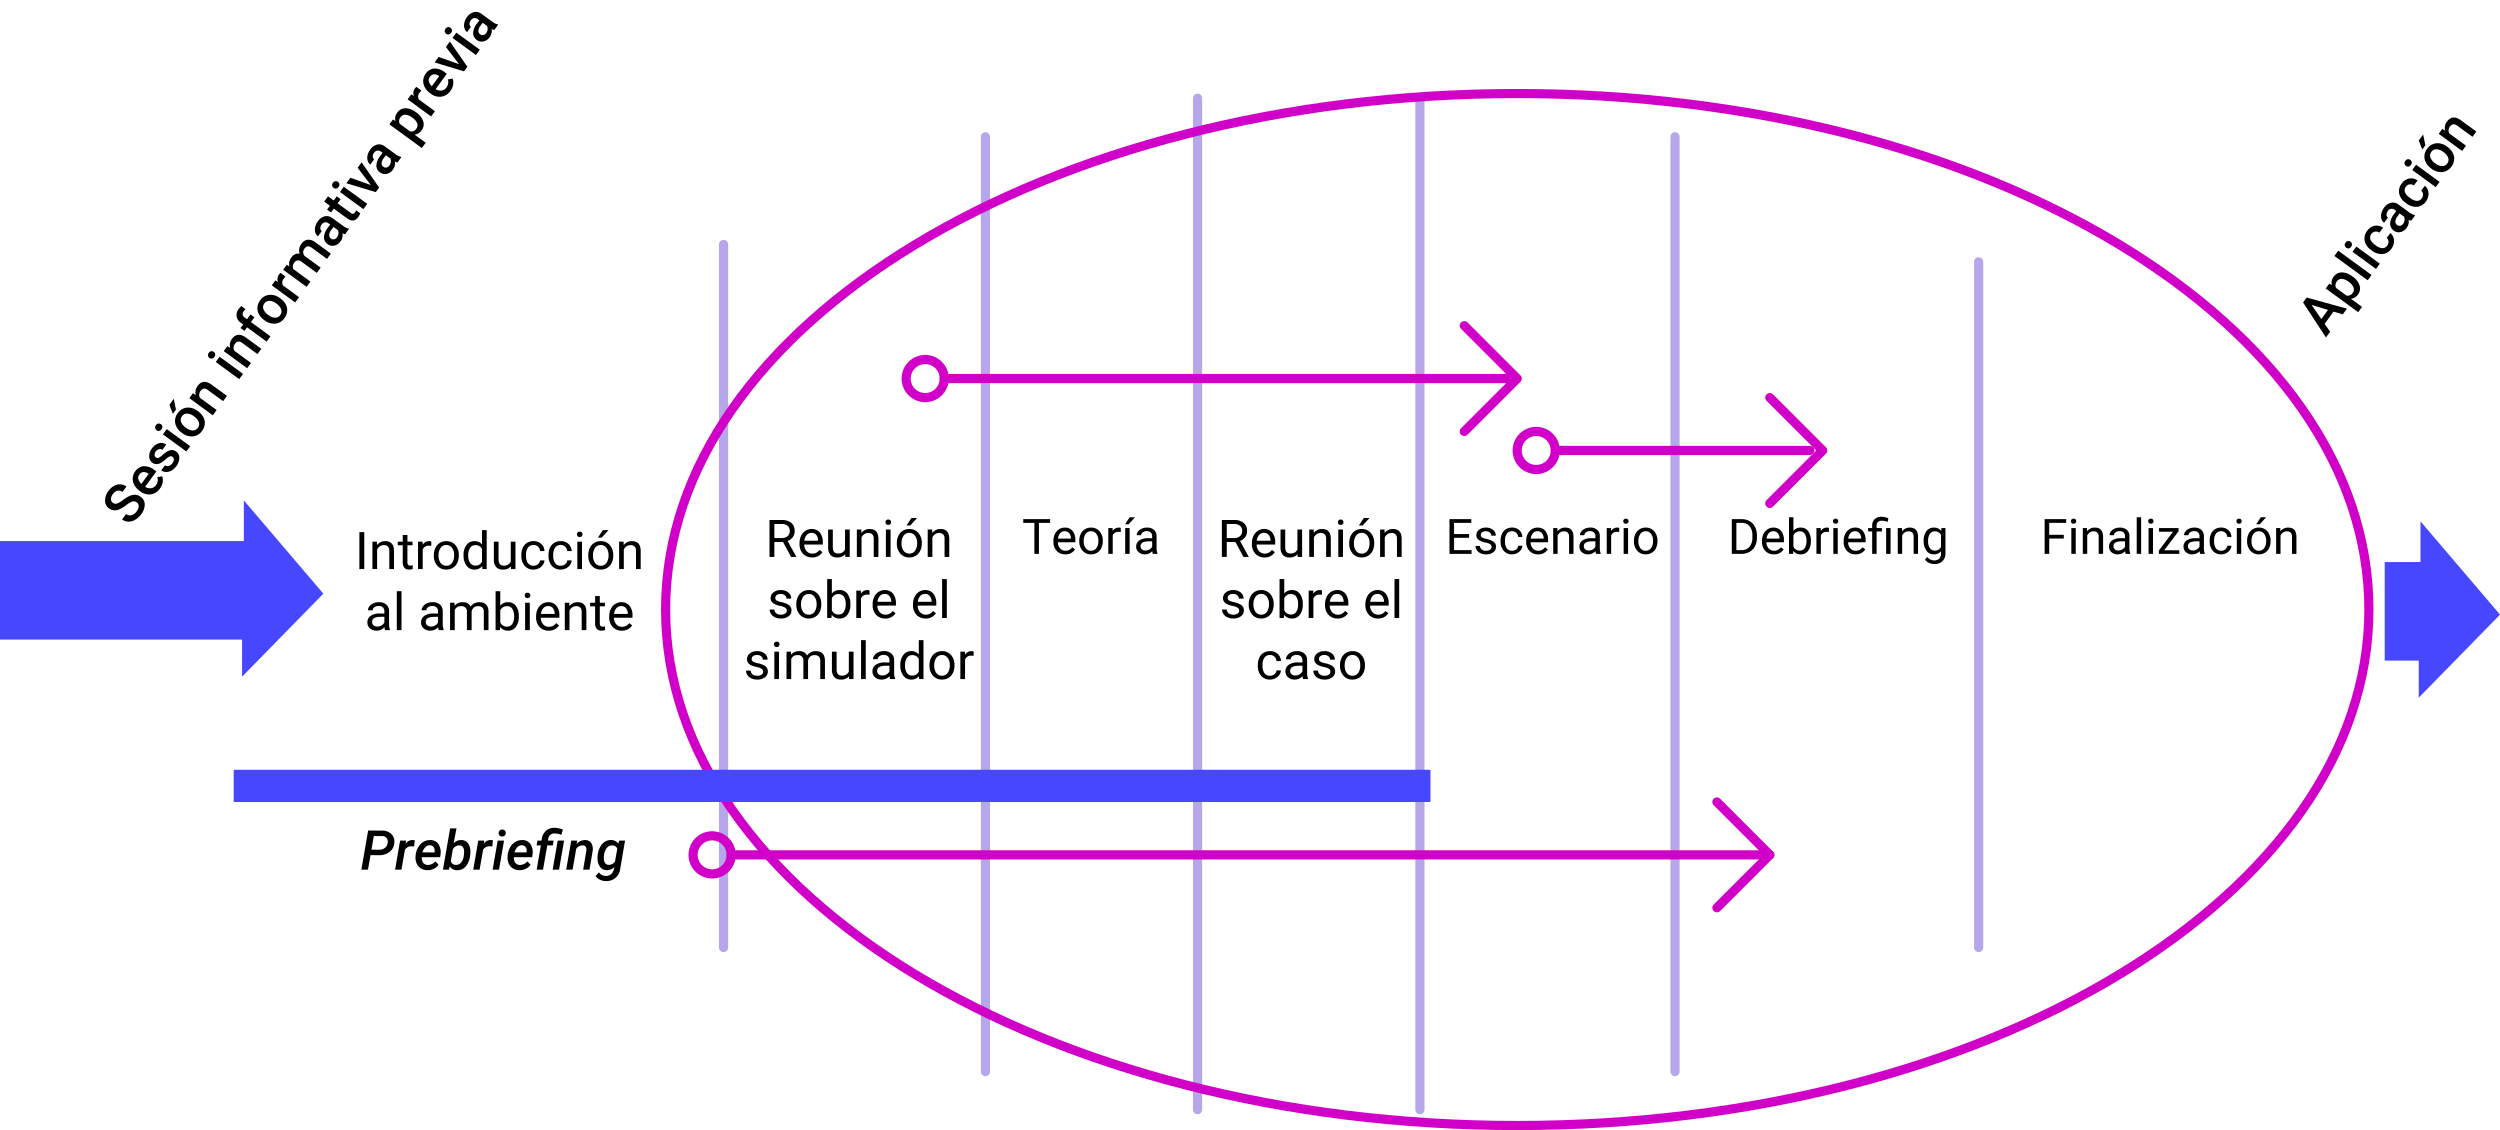 <svg xmlns="http://www.w3.org/2000/svg" width="818.746" height="370.102" viewBox="0 0 818.746 370.102">
  <g id="Grupo_137335" data-name="Grupo 137335" transform="translate(-399.627 -1503.398)">
    <path id="Trazado_200342" data-name="Trazado 200342" d="M0,0V224.581" transform="translate(1047.629 1589.142)" fill="none" stroke="#b5a7e9" stroke-linecap="round" stroke-width="3"/>
    <path id="Trazado_200343" data-name="Trazado 200343" d="M0,0V306.158" transform="translate(948.189 1548.194)" fill="none" stroke="#b5a7e9" stroke-linecap="round" stroke-width="3"/>
    <path id="Trazado_200344" data-name="Trazado 200344" d="M0,0V331.257" transform="translate(864.645 1535.545)" fill="none" stroke="#b5a7e9" stroke-linecap="round" stroke-width="3"/>
    <path id="Trazado_200345" data-name="Trazado 200345" d="M0,0V331.257" transform="translate(791.83 1535.545)" fill="none" stroke="#b5a7e9" stroke-linecap="round" stroke-width="3"/>
    <path id="Trazado_200346" data-name="Trazado 200346" d="M0,0V306.158" transform="translate(722.354 1548.194)" fill="none" stroke="#b5a7e9" stroke-linecap="round" stroke-width="3"/>
    <path id="Trazado_200347" data-name="Trazado 200347" d="M0,0V230.277" transform="translate(636.593 1583.445)" fill="none" stroke="#b5a7e9" stroke-linecap="round" stroke-width="3"/>
    <path id="Trazado_200348" data-name="Trazado 200348" d="M278.911,0C432.95,0,557.823,75.657,557.823,168.984S432.95,337.968,278.911,337.968,0,262.311,0,168.984,124.873,0,278.911,0Z" transform="translate(617.614 1534.032)" fill="none" stroke="#d100c9" stroke-width="3"/>
    <path id="Trazado_200349" data-name="Trazado 200349" d="M6.233,0A6.233,6.233,0,1,1,0,6.233,6.233,6.233,0,0,1,6.233,0Z" transform="translate(696.399 1621.142)" fill="none" stroke="#d100c9" stroke-linecap="round" stroke-width="3"/>
    <path id="Trazado_200350" data-name="Trazado 200350" d="M-94.478-3.3a1.545,1.545,0,0,0-.593-1.3,7.138,7.138,0,0,0-2.14-.923,10.335,10.335,0,0,1-2.461-1.037,3.284,3.284,0,0,1-1.749-2.865,3.118,3.118,0,0,1,1.261-2.549,5.1,5.1,0,0,1,3.274-1,5.53,5.53,0,0,1,2.382.492,3.909,3.909,0,0,1,1.644,1.4,3.6,3.6,0,0,1,.6,2.017h-2.215a2.005,2.005,0,0,0-.628-1.569,2.594,2.594,0,0,0-1.8-.567,2.709,2.709,0,0,0-1.692.466,1.551,1.551,0,0,0-.6,1.3,1.4,1.4,0,0,0,.65,1.173,7.493,7.493,0,0,0,2.145.914A9.865,9.865,0,0,1-94-6.333a3.816,3.816,0,0,1,1.327,1.3,3.388,3.388,0,0,1,.422,1.718A3.045,3.045,0,0,1-93.48-.769a5.318,5.318,0,0,1-3.327.945A6.251,6.251,0,0,1-99.36-.338a4.289,4.289,0,0,1-1.811-1.419,3.537,3.537,0,0,1-.646-2.109h2.224a2.07,2.07,0,0,0,.721,1.688,3.156,3.156,0,0,0,2.065.6,2.742,2.742,0,0,0,1.745-.47A1.517,1.517,0,0,0-94.478-3.3ZM-86.322.176A4.419,4.419,0,0,1-89.613-1.1a4.639,4.639,0,0,1-1.261-3.406v-.264a5.706,5.706,0,0,1,.549-2.544,4.181,4.181,0,0,1,1.542-1.745,4.078,4.078,0,0,1,2.215-.624,3.733,3.733,0,0,1,3,1.239,5.24,5.24,0,0,1,1.059,3.507v.861h-6.214a2.856,2.856,0,0,0,.787,1.863,2.362,2.362,0,0,0,1.736.686,2.892,2.892,0,0,0,2.391-1.187l1.151,1.1A3.845,3.845,0,0,1-84.182-.294,4.774,4.774,0,0,1-86.322.176Zm-.255-8.147A1.8,1.8,0,0,0-88-7.356a3.189,3.189,0,0,0-.69,1.714h4.069V-5.8a2.6,2.6,0,0,0-.571-1.622A1.785,1.785,0,0,0-86.577-7.972ZM-75.52-2.584a.968.968,0,0,0-.47-.87,5,5,0,0,0-1.56-.527,8.02,8.02,0,0,1-1.819-.58,2.428,2.428,0,0,1-1.6-2.241,2.531,2.531,0,0,1,1.037-2.057A4.1,4.1,0,0,1-77.3-9.686a4.266,4.266,0,0,1,2.755.844,2.677,2.677,0,0,1,1.05,2.188h-2.136a1.316,1.316,0,0,0-.457-1.024A1.752,1.752,0,0,0-77.3-8.086a1.893,1.893,0,0,0-1.147.325,1.025,1.025,0,0,0-.444.87.866.866,0,0,0,.413.765,5.68,5.68,0,0,0,1.67.549,7.9,7.9,0,0,1,1.973.659A2.794,2.794,0,0,1-73.767-4a2.342,2.342,0,0,1,.347,1.3A2.478,2.478,0,0,1-74.483-.62a4.535,4.535,0,0,1-2.786.8,4.917,4.917,0,0,1-2.083-.422,3.428,3.428,0,0,1-1.424-1.16A2.746,2.746,0,0,1-81.286-3h2.074a1.5,1.5,0,0,0,.571,1.165,2.22,2.22,0,0,0,1.4.409,2.16,2.16,0,0,0,1.283-.321A.993.993,0,0,0-75.52-2.584ZM-69.289,0h-2.136V-9.51h2.136Zm-2.268-11.979a1.133,1.133,0,0,1,.312-.817,1.179,1.179,0,0,1,.892-.325,1.193,1.193,0,0,1,.9.325,1.125,1.125,0,0,1,.316.817,1.1,1.1,0,0,1-.316.8,1.2,1.2,0,0,1-.9.321,1.188,1.188,0,0,1-.892-.321A1.107,1.107,0,0,1-71.556-11.979Zm4.192,7.137a5.607,5.607,0,0,1,.554-2.518,4.044,4.044,0,0,1,1.556-1.723,4.383,4.383,0,0,1,2.3-.6,4.154,4.154,0,0,1,3.125,1.239,4.874,4.874,0,0,1,1.3,3.287l.009.5a5.658,5.658,0,0,1-.541,2.514A4,4,0,0,1-60.609-.431a4.415,4.415,0,0,1-2.325.606,4.125,4.125,0,0,1-3.221-1.34,5.133,5.133,0,0,1-1.208-3.573Zm2.136.185a3.832,3.832,0,0,0,.606,2.3,1.971,1.971,0,0,0,1.688.831,1.95,1.95,0,0,0,1.683-.844,4.232,4.232,0,0,0,.6-2.47,3.782,3.782,0,0,0-.62-2.285,1.979,1.979,0,0,0-1.683-.844,1.96,1.96,0,0,0-1.661.831A4.152,4.152,0,0,0-65.228-4.658Zm2.865-8.842h2.435l-2.435,2.663-1.714,0Zm7.629,3.99.062,1.1A3.419,3.419,0,0,1-51.9-9.686q2.971,0,3.023,3.4V0h-2.136V-6.161a1.958,1.958,0,0,0-.391-1.34,1.645,1.645,0,0,0-1.279-.435,2.058,2.058,0,0,0-1.925,1.169V0h-2.136V-9.51ZM-39.951,0h-2.136V-9.51h2.136Zm-2.268-11.979a1.133,1.133,0,0,1,.312-.817,1.179,1.179,0,0,1,.892-.325,1.193,1.193,0,0,1,.9.325,1.125,1.125,0,0,1,.316.817,1.1,1.1,0,0,1-.316.8,1.2,1.2,0,0,1-.9.321,1.188,1.188,0,0,1-.892-.321A1.107,1.107,0,0,1-42.218-11.979Zm6.574,2.47.062,1.1a3.419,3.419,0,0,1,2.769-1.274q2.971,0,3.023,3.4V0h-2.136V-6.161a1.958,1.958,0,0,0-.391-1.34A1.645,1.645,0,0,0-33.6-7.937a2.058,2.058,0,0,0-1.925,1.169V0h-2.136V-9.51ZM-26.864,0V-7.928h-1.45V-9.51h1.45v-.87a3.266,3.266,0,0,1,.879-2.443,3.367,3.367,0,0,1,2.461-.861,4.936,4.936,0,0,1,1.2.158l-.053,1.67a4.207,4.207,0,0,0-.817-.07,1.371,1.371,0,0,0-1.529,1.573v.844h1.934v1.582h-1.934V0Zm5.229-4.843a5.607,5.607,0,0,1,.554-2.518,4.044,4.044,0,0,1,1.556-1.723,4.383,4.383,0,0,1,2.3-.6A4.154,4.154,0,0,1-14.1-8.446a4.874,4.874,0,0,1,1.3,3.287l.009.5a5.658,5.658,0,0,1-.541,2.514A4,4,0,0,1-14.88-.431,4.415,4.415,0,0,1-17.2.176a4.125,4.125,0,0,1-3.221-1.34,5.133,5.133,0,0,1-1.208-3.573Zm2.136.185a3.832,3.832,0,0,0,.606,2.3,1.971,1.971,0,0,0,1.688.831,1.95,1.95,0,0,0,1.683-.844,4.232,4.232,0,0,0,.6-2.47,3.782,3.782,0,0,0-.62-2.285,1.979,1.979,0,0,0-1.683-.844,1.96,1.96,0,0,0-1.661.831A4.152,4.152,0,0,0-19.5-4.658Zm13.491-2.9a5.285,5.285,0,0,0-.87-.07A1.959,1.959,0,0,0-8.855-6.5V0h-2.136V-9.51h2.039L-8.9-8.446A2.406,2.406,0,0,1-6.754-9.686,2,2,0,0,1-6-9.562ZM-2.65-9.51l.062.993A3.422,3.422,0,0,1,.154-9.686a2.629,2.629,0,0,1,2.61,1.459A3.373,3.373,0,0,1,5.682-9.686a2.965,2.965,0,0,1,2.342.87,3.831,3.831,0,0,1,.787,2.566V0H6.675V-6.187a1.891,1.891,0,0,0-.4-1.327,1.731,1.731,0,0,0-1.31-.422,1.778,1.778,0,0,0-1.191.391,2.063,2.063,0,0,0-.646,1.024L3.142,0H1.006V-6.258A1.523,1.523,0,0,0-.708-7.937,1.88,1.88,0,0,0-2.527-6.891V0H-4.663V-9.51ZM16.686,0a3.3,3.3,0,0,1-.246-.888,3.325,3.325,0,0,1-2.5,1.063,3.355,3.355,0,0,1-2.338-.817A2.615,2.615,0,0,1,10.7-2.663,2.7,2.7,0,0,1,11.83-5a5.473,5.473,0,0,1,3.23-.813h1.31v-.624a1.666,1.666,0,0,0-.413-1.182A1.638,1.638,0,0,0,14.7-8.06a1.881,1.881,0,0,0-1.2.365,1.129,1.129,0,0,0-.466.927H10.9a2.37,2.37,0,0,1,.519-1.463A3.455,3.455,0,0,1,12.832-9.3a4.955,4.955,0,0,1,1.991-.387,3.99,3.99,0,0,1,2.663.839,2.993,2.993,0,0,1,1.02,2.36V-2.2a4.861,4.861,0,0,0,.36,2.048V0ZM14.339-1.538a2.429,2.429,0,0,0,1.191-.308,2.055,2.055,0,0,0,.839-.826V-4.465H15.218a3.148,3.148,0,0,0-1.784.413,1.338,1.338,0,0,0-.6,1.169,1.248,1.248,0,0,0,.409.98A1.583,1.583,0,0,0,14.339-1.538Zm9.079-10.283V-9.51H25.1v1.582H23.418v5.309a1.169,1.169,0,0,0,.215.787,1,1,0,0,0,.769.242,3.29,3.29,0,0,0,.747-.088V-.026a5.26,5.26,0,0,1-1.406.2q-2.461,0-2.461-2.716V-7.928H19.718V-9.51h1.564v-2.312ZM29,0H26.864V-9.51H29ZM26.732-11.979a1.133,1.133,0,0,1,.312-.817,1.179,1.179,0,0,1,.892-.325,1.193,1.193,0,0,1,.9.325,1.125,1.125,0,0,1,.316.817,1.1,1.1,0,0,1-.316.8,1.2,1.2,0,0,1-.9.321,1.188,1.188,0,0,1-.892-.321A1.107,1.107,0,0,1,26.732-11.979Zm7.945,9.272,2.013-6.8H38.9L35.6,0H33.746L30.423-9.51h2.215ZM45.778,0a3.3,3.3,0,0,1-.246-.888,3.325,3.325,0,0,1-2.5,1.063A3.355,3.355,0,0,1,40.7-.642a2.615,2.615,0,0,1-.905-2.021A2.7,2.7,0,0,1,40.922-5a5.473,5.473,0,0,1,3.23-.813h1.31v-.624a1.666,1.666,0,0,0-.413-1.182,1.638,1.638,0,0,0-1.257-.444,1.881,1.881,0,0,0-1.2.365,1.129,1.129,0,0,0-.466.927H39.995a2.37,2.37,0,0,1,.519-1.463A3.455,3.455,0,0,1,41.924-9.3a4.955,4.955,0,0,1,1.991-.387,3.99,3.99,0,0,1,2.663.839,2.993,2.993,0,0,1,1.02,2.36V-2.2a4.861,4.861,0,0,0,.36,2.048V0ZM43.431-1.538a2.429,2.429,0,0,0,1.191-.308,2.055,2.055,0,0,0,.839-.826V-4.465H44.31a3.148,3.148,0,0,0-1.784.413,1.338,1.338,0,0,0-.6,1.169,1.248,1.248,0,0,0,.409.98A1.583,1.583,0,0,0,43.431-1.538Zm19.213-3.12a5.662,5.662,0,0,1-1,3.52A3.209,3.209,0,0,1,58.953.176a3.23,3.23,0,0,1-2.5-1.028V3.656H54.312V-9.51h1.969l.088.967a3.137,3.137,0,0,1,2.558-1.143,3.242,3.242,0,0,1,2.729,1.3,5.813,5.813,0,0,1,.989,3.6Zm-2.127-.185A3.966,3.966,0,0,0,59.95-7.1a1.843,1.843,0,0,0-1.622-.835,1.965,1.965,0,0,0-1.881,1.081v4.219a1.983,1.983,0,0,0,1.9,1.107,1.841,1.841,0,0,0,1.6-.822A4.366,4.366,0,0,0,60.517-4.843Zm8.912-2.716a5.285,5.285,0,0,0-.87-.07A1.959,1.959,0,0,0,66.582-6.5V0H64.446V-9.51h2.039l.053,1.063a2.406,2.406,0,0,1,2.145-1.239,2,2,0,0,1,.756.123ZM74.966.176A4.419,4.419,0,0,1,71.675-1.1a4.639,4.639,0,0,1-1.261-3.406v-.264a5.706,5.706,0,0,1,.549-2.544,4.181,4.181,0,0,1,1.542-1.745,4.078,4.078,0,0,1,2.215-.624,3.733,3.733,0,0,1,3,1.239,5.24,5.24,0,0,1,1.059,3.507v.861H72.567a2.856,2.856,0,0,0,.787,1.863,2.362,2.362,0,0,0,1.736.686A2.892,2.892,0,0,0,77.48-2.716l1.151,1.1A3.845,3.845,0,0,1,77.106-.294,4.774,4.774,0,0,1,74.966.176Zm-.255-8.147a1.8,1.8,0,0,0-1.419.615,3.189,3.189,0,0,0-.69,1.714h4.069V-5.8A2.6,2.6,0,0,0,76.1-7.422,1.785,1.785,0,0,0,74.711-7.972Zm8.965,5.265,2.013-6.8H87.9L84.6,0H82.745L79.422-9.51h2.215ZM91.5,0H89.363V-9.51H91.5ZM89.231-11.979a1.133,1.133,0,0,1,.312-.817,1.179,1.179,0,0,1,.892-.325,1.193,1.193,0,0,1,.9.325,1.125,1.125,0,0,1,.316.817,1.1,1.1,0,0,1-.316.8,1.2,1.2,0,0,1-.9.321,1.188,1.188,0,0,1-.892-.321A1.107,1.107,0,0,1,89.231-11.979ZM99.505,0a3.3,3.3,0,0,1-.246-.888,3.325,3.325,0,0,1-2.5,1.063,3.355,3.355,0,0,1-2.338-.817,2.615,2.615,0,0,1-.905-2.021A2.7,2.7,0,0,1,94.649-5a5.473,5.473,0,0,1,3.23-.813h1.31v-.624a1.666,1.666,0,0,0-.413-1.182,1.638,1.638,0,0,0-1.257-.444,1.881,1.881,0,0,0-1.2.365,1.129,1.129,0,0,0-.466.927H93.722a2.37,2.37,0,0,1,.519-1.463A3.455,3.455,0,0,1,95.651-9.3a4.955,4.955,0,0,1,1.991-.387,3.99,3.99,0,0,1,2.663.839,2.993,2.993,0,0,1,1.02,2.36V-2.2a4.861,4.861,0,0,0,.36,2.048V0ZM97.159-1.538a2.429,2.429,0,0,0,1.191-.308,2.055,2.055,0,0,0,.839-.826V-4.465H98.038a3.148,3.148,0,0,0-1.784.413,1.338,1.338,0,0,0-.6,1.169,1.248,1.248,0,0,0,.409.98A1.583,1.583,0,0,0,97.159-1.538Z" transform="translate(502.789 1593.581) rotate(-53.853)"/>
    <path id="Trazado_200351" data-name="Trazado 200351" d="M-33.908-2.979h-4.957L-39.9,0h-2.312l4.834-12.8h2L-30.542,0h-2.32Zm-4.333-1.793h3.709l-1.854-5.309Zm17.271.114a5.662,5.662,0,0,1-1,3.52A3.209,3.209,0,0,1-24.662.176a3.23,3.23,0,0,1-2.5-1.028V3.656H-29.3V-9.51h1.969l.088.967a3.137,3.137,0,0,1,2.558-1.143,3.242,3.242,0,0,1,2.729,1.3,5.813,5.813,0,0,1,.989,3.6ZM-23.1-4.843A3.966,3.966,0,0,0-23.665-7.1a1.843,1.843,0,0,0-1.622-.835,1.965,1.965,0,0,0-1.881,1.081v4.219a1.983,1.983,0,0,0,1.9,1.107,1.841,1.841,0,0,0,1.6-.822A4.366,4.366,0,0,0-23.1-4.843ZM-16.893,0h-2.136V-13.5h2.136Zm4.6,0h-2.136V-9.51H-12.3Zm-2.268-11.979a1.133,1.133,0,0,1,.312-.817,1.179,1.179,0,0,1,.892-.325,1.193,1.193,0,0,1,.9.325,1.125,1.125,0,0,1,.316.817,1.1,1.1,0,0,1-.316.8,1.2,1.2,0,0,1-.9.321,1.188,1.188,0,0,1-.892-.321A1.107,1.107,0,0,1-14.563-11.979Zm8.5,10.45A1.931,1.931,0,0,0-4.737-2a1.591,1.591,0,0,0,.563-1.151h2.013A3.137,3.137,0,0,1-2.716-1.49,3.632,3.632,0,0,1-4.122-.272,4.191,4.191,0,0,1-6.038.176,4.055,4.055,0,0,1-9.2-1.116a5.124,5.124,0,0,1-1.169-3.568V-4.9A5.039,5.039,0,0,1-9.211-8.38,4.018,4.018,0,0,1-6.047-9.686,3.907,3.907,0,0,1-3.283-8.7,3.542,3.542,0,0,1-2.162-6.1H-4.175a1.956,1.956,0,0,0-.558-1.345,1.8,1.8,0,0,0-1.332-.527,1.879,1.879,0,0,0-1.6.751,3.834,3.834,0,0,0-.571,2.281V-4.6A3.9,3.9,0,0,0-7.677-2.29,1.878,1.878,0,0,0-6.064-1.529ZM5.133,0a3.3,3.3,0,0,1-.246-.888A3.325,3.325,0,0,1,2.391.176,3.355,3.355,0,0,1,.053-.642,2.615,2.615,0,0,1-.853-2.663,2.7,2.7,0,0,1,.277-5a5.473,5.473,0,0,1,3.23-.813h1.31v-.624A1.666,1.666,0,0,0,4.4-7.616,1.638,1.638,0,0,0,3.146-8.06a1.881,1.881,0,0,0-1.2.365,1.129,1.129,0,0,0-.466.927H-.65A2.37,2.37,0,0,1-.132-8.231,3.455,3.455,0,0,1,1.279-9.3,4.955,4.955,0,0,1,3.27-9.686a3.99,3.99,0,0,1,2.663.839,2.993,2.993,0,0,1,1.02,2.36V-2.2a4.861,4.861,0,0,0,.36,2.048V0ZM2.786-1.538a2.429,2.429,0,0,0,1.191-.308,2.055,2.055,0,0,0,.839-.826V-4.465H3.665a3.148,3.148,0,0,0-1.784.413,1.338,1.338,0,0,0-.6,1.169,1.248,1.248,0,0,0,.409.98A1.583,1.583,0,0,0,2.786-1.538Zm10.31.009A1.931,1.931,0,0,0,14.423-2a1.591,1.591,0,0,0,.563-1.151H17a3.137,3.137,0,0,1-.554,1.657A3.632,3.632,0,0,1,15.038-.272a4.191,4.191,0,0,1-1.916.448A4.055,4.055,0,0,1,9.958-1.116,5.124,5.124,0,0,1,8.789-4.685V-4.9A5.039,5.039,0,0,1,9.949-8.38a4.018,4.018,0,0,1,3.164-1.305,3.907,3.907,0,0,1,2.764.989A3.542,3.542,0,0,1,17-6.1H14.985a1.956,1.956,0,0,0-.558-1.345A1.8,1.8,0,0,0,13.1-7.972a1.879,1.879,0,0,0-1.6.751,3.834,3.834,0,0,0-.571,2.281V-4.6a3.9,3.9,0,0,0,.558,2.307A1.878,1.878,0,0,0,13.1-1.529ZM20.883,0H18.747V-9.51h2.136ZM18.615-11.979a1.133,1.133,0,0,1,.312-.817,1.179,1.179,0,0,1,.892-.325,1.193,1.193,0,0,1,.9.325,1.125,1.125,0,0,1,.316.817,1.1,1.1,0,0,1-.316.8,1.2,1.2,0,0,1-.9.321,1.188,1.188,0,0,1-.892-.321A1.107,1.107,0,0,1,18.615-11.979Zm4.192,7.137a5.607,5.607,0,0,1,.554-2.518,4.044,4.044,0,0,1,1.556-1.723,4.383,4.383,0,0,1,2.3-.6,4.154,4.154,0,0,1,3.125,1.239,4.874,4.874,0,0,1,1.3,3.287l.009.5a5.658,5.658,0,0,1-.541,2.514A4,4,0,0,1,29.562-.431a4.415,4.415,0,0,1-2.325.606,4.125,4.125,0,0,1-3.221-1.34,5.133,5.133,0,0,1-1.208-3.573Zm2.136.185a3.832,3.832,0,0,0,.606,2.3,1.971,1.971,0,0,0,1.688.831,1.95,1.95,0,0,0,1.683-.844,4.232,4.232,0,0,0,.6-2.47,3.782,3.782,0,0,0-.62-2.285,1.979,1.979,0,0,0-1.683-.844,1.96,1.96,0,0,0-1.661.831A4.152,4.152,0,0,0,24.943-4.658ZM27.809-13.5h2.435l-2.435,2.663-1.714,0Zm7.629,3.99.062,1.1a3.419,3.419,0,0,1,2.769-1.274q2.971,0,3.023,3.4V0H39.155V-6.161a1.958,1.958,0,0,0-.391-1.34,1.645,1.645,0,0,0-1.279-.435,2.058,2.058,0,0,0-1.925,1.169V0H33.425V-9.51Z" transform="translate(1186.266 1579.824) rotate(-53.853)"/>
    <path id="Trazado_200352" data-name="Trazado 200352" d="M-40.21-4.746-41.036,0h-2.171l2.224-12.8,4.43.009a4.359,4.359,0,0,1,3.146,1.1,3.411,3.411,0,0,1,.993,2.9,4.069,4.069,0,0,1-1.521,2.961,5.521,5.521,0,0,1-3.568,1.1Zm.308-1.793,2.487.018a3,3,0,0,0,1.929-.6,2.475,2.475,0,0,0,.9-1.67,1.979,1.979,0,0,0-.365-1.569A1.913,1.913,0,0,0-36.422-11L-39.129-11Zm13.966-1.02a3.837,3.837,0,0,0-.817-.088,2.439,2.439,0,0,0-2.18,1.134L-30.076,0h-2.083l1.644-9.51,1.978-.009-.211,1.081A2.721,2.721,0,0,1-26.5-9.7a3.419,3.419,0,0,1,.8.132ZM-21.63.176a3.984,3.984,0,0,1-2.149-.624,3.55,3.55,0,0,1-1.345-1.635,4.86,4.86,0,0,1-.33-2.312l.026-.36a6.365,6.365,0,0,1,.848-2.606A4.84,4.84,0,0,1-22.86-9.114a4.178,4.178,0,0,1,2.232-.571,3.115,3.115,0,0,1,2.676,1.329,4.879,4.879,0,0,1,.672,3.372l-.123.915h-5.985a2.583,2.583,0,0,0,.457,1.822,1.811,1.811,0,0,0,1.477.71,3.2,3.2,0,0,0,2.479-1.169L-17.921-1.6A4.009,4.009,0,0,1-19.494-.277,4.686,4.686,0,0,1-21.63.176Zm.888-8.156q-1.652-.053-2.479,2.338l3.946.009.035-.185a2.757,2.757,0,0,0,.009-.791,1.617,1.617,0,0,0-.492-.984A1.558,1.558,0,0,0-20.742-7.98Zm13.184,3.27a7.737,7.737,0,0,1-.778,2.624A4.3,4.3,0,0,1-9.831-.352a3.524,3.524,0,0,1-2.008.536,2.8,2.8,0,0,1-2.4-1.222L-14.572,0h-1.907l2.338-13.5h2.092L-13-8.587a3.231,3.231,0,0,1,2.522-1.1A2.7,2.7,0,0,1-8.319-8.675,4.363,4.363,0,0,1-7.5-6,12.253,12.253,0,0,1-7.559-4.711Zm-2-1.178a2.5,2.5,0,0,0-.4-1.5A1.372,1.372,0,0,0-11.1-7.945a2.451,2.451,0,0,0-2.127,1.213l-.686,3.938a1.659,1.659,0,0,0,1.661,1.239,2.071,2.071,0,0,0,1.736-.809A4.584,4.584,0,0,0-9.642-4.72Q-9.571-5.467-9.562-5.889Zm9.22-1.67a3.837,3.837,0,0,0-.817-.088A2.439,2.439,0,0,0-3.34-6.513L-4.482,0H-6.565l1.644-9.51,1.978-.009-.211,1.081A2.721,2.721,0,0,1-.905-9.7a3.419,3.419,0,0,1,.8.132ZM1.872,0H-.211L1.441-9.51H3.524ZM1.74-11.944a1.175,1.175,0,0,1,.316-.826,1.159,1.159,0,0,1,.853-.36,1.108,1.108,0,0,1,.848.312,1.08,1.08,0,0,1,.338.8,1.111,1.111,0,0,1-.33.826,1.208,1.208,0,0,1-.839.343,1.127,1.127,0,0,1-.844-.3A1.045,1.045,0,0,1,1.74-11.944ZM8.508.176A3.984,3.984,0,0,1,6.359-.448,3.55,3.55,0,0,1,5.014-2.083a4.86,4.86,0,0,1-.33-2.312l.026-.36a6.365,6.365,0,0,1,.848-2.606A4.84,4.84,0,0,1,7.277-9.114,4.178,4.178,0,0,1,9.51-9.686a3.115,3.115,0,0,1,2.676,1.329,4.879,4.879,0,0,1,.672,3.372l-.123.915H6.75a2.583,2.583,0,0,0,.457,1.822,1.811,1.811,0,0,0,1.477.71,3.2,3.2,0,0,0,2.479-1.169L12.217-1.6A4.009,4.009,0,0,1,10.644-.277,4.686,4.686,0,0,1,8.508.176ZM9.4-7.98Q7.743-8.033,6.917-5.643l3.946.009.035-.185a2.757,2.757,0,0,0,.009-.791,1.617,1.617,0,0,0-.492-.984A1.558,1.558,0,0,0,9.4-7.98ZM14.212,0l1.371-7.928H14.177l.281-1.582,1.336.009.123-.712a4.24,4.24,0,0,1,1.415-2.593,4.119,4.119,0,0,1,2.821-.888,5.7,5.7,0,0,1,1.34.176q.655.167,1.305.369l-.5,1.758a5.585,5.585,0,0,0-2.092-.448,2,2,0,0,0-2.215,1.758l-.114.58,1.89-.009-.281,1.582H17.675L16.295,0Zm7.33,0H19.45L21.1-9.51h2.083Zm5.941-9.519L27.272-8.4a3.629,3.629,0,0,1,2.821-1.283,2.3,2.3,0,0,1,1.978.954,3.806,3.806,0,0,1,.475,2.588L31.518,0H29.435l1.037-6.17a3.157,3.157,0,0,0,.009-.7,1.121,1.121,0,0,0-1.248-1.072,2.532,2.532,0,0,0-2.083,1.169L25.963,0H23.88l1.644-9.51Zm6.7,4.755a7.356,7.356,0,0,1,.769-2.575A4.652,4.652,0,0,1,36.466-9.1a3.577,3.577,0,0,1,2.092-.593,2.806,2.806,0,0,1,2.364,1.151l.325-.976,1.9.009L41.572-.264A4.568,4.568,0,0,1,40,2.7a4.547,4.547,0,0,1-3.177,1.05,4.439,4.439,0,0,1-1.9-.457,3.947,3.947,0,0,1-1.441-1.16L34.594.879a2.668,2.668,0,0,0,2.18,1.187,2.554,2.554,0,0,0,1.753-.558,2.908,2.908,0,0,0,.98-1.692l.149-.668A3.365,3.365,0,0,1,37.16.176,2.663,2.663,0,0,1,35.02-.835a4.471,4.471,0,0,1-.883-2.672A8.782,8.782,0,0,1,34.181-4.764Zm2.065.185a6.427,6.427,0,0,0-.035.967,2.509,2.509,0,0,0,.422,1.477,1.415,1.415,0,0,0,1.151.571,2.459,2.459,0,0,0,2.074-1.1l.747-4.2a1.7,1.7,0,0,0-1.626-1.081,2.17,2.17,0,0,0-1.775.817,4.58,4.58,0,0,0-.94,2.364Z" transform="translate(561.178 1788.203)"/>
    <path id="Trazado_200353" data-name="Trazado 200353" d="M-44.285,0h-1.594V-12.086h1.594Zm4.125-8.981.05,1.129A3.273,3.273,0,0,1-37.42-9.147q2.847,0,2.872,3.212V0h-1.536V-5.943a2.068,2.068,0,0,0-.444-1.436,1.78,1.78,0,0,0-1.357-.465,2.216,2.216,0,0,0-1.312.4,2.706,2.706,0,0,0-.88,1.046V0h-1.536V-8.981Zm10.011-2.175v2.175h1.677v1.187h-1.677v5.577a1.247,1.247,0,0,0,.224.81.943.943,0,0,0,.764.27,3.718,3.718,0,0,0,.73-.1V0a4.478,4.478,0,0,1-1.179.165,1.912,1.912,0,0,1-1.552-.623,2.675,2.675,0,0,1-.523-1.768v-5.57h-1.635V-8.981h1.635v-2.175ZM-22.337-7.6a4.6,4.6,0,0,0-.755-.058,2.024,2.024,0,0,0-2.05,1.287V0h-1.536V-8.981h1.494l.025,1.038a2.391,2.391,0,0,1,2.142-1.2,1.569,1.569,0,0,1,.681.116Zm.838,3.03a5.3,5.3,0,0,1,.519-2.374,3.87,3.87,0,0,1,1.444-1.627,3.932,3.932,0,0,1,2.113-.573,3.788,3.788,0,0,1,2.968,1.27A4.886,4.886,0,0,1-13.323-4.5v.108a5.351,5.351,0,0,1-.5,2.353A3.813,3.813,0,0,1-15.261-.415a3.977,3.977,0,0,1-2.146.581A3.778,3.778,0,0,1-20.366-1.1,4.861,4.861,0,0,1-21.5-4.466Zm1.544.183a3.842,3.842,0,0,0,.693,2.4,2.218,2.218,0,0,0,1.855.9A2.2,2.2,0,0,0-15.547-2a4.2,4.2,0,0,0,.689-2.569,3.836,3.836,0,0,0-.7-2.395,2.23,2.23,0,0,0-1.864-.917,2.205,2.205,0,0,0-1.834.9A4.17,4.17,0,0,0-19.955-4.391Zm8.185-.174a5.261,5.261,0,0,1,.979-3.324A3.1,3.1,0,0,1-8.226-9.147a3.115,3.115,0,0,1,2.5,1.079V-12.75h1.536V0H-5.6l-.075-.963A3.127,3.127,0,0,1-8.243.166a3.068,3.068,0,0,1-2.544-1.278,5.321,5.321,0,0,1-.984-3.337Zm1.536.174A3.984,3.984,0,0,0-9.6-2a2.039,2.039,0,0,0,1.743.863A2.24,2.24,0,0,0-5.728-2.449V-6.574a2.257,2.257,0,0,0-2.117-1.27,2.049,2.049,0,0,0-1.76.872A4.386,4.386,0,0,0-10.235-4.391Zm13.97,3.5A3.262,3.262,0,0,1,1.1.166,2.792,2.792,0,0,1-1.083-.668a3.611,3.611,0,0,1-.76-2.469V-8.981H-.307v5.8q0,2.042,1.66,2.042A2.3,2.3,0,0,0,3.694-2.449V-8.981H5.229V0H3.769Zm7.429-.2a2.212,2.212,0,0,0,1.436-.5,1.752,1.752,0,0,0,.681-1.245h1.453A2.785,2.785,0,0,1,14.2-1.361,3.5,3.5,0,0,1,12.9-.249a3.772,3.772,0,0,1-1.731.415A3.7,3.7,0,0,1,8.247-1.058,4.877,4.877,0,0,1,7.164-4.408v-.257A5.407,5.407,0,0,1,7.645-7,3.667,3.667,0,0,1,9.027-8.583a3.926,3.926,0,0,1,2.129-.564,3.6,3.6,0,0,1,2.511.9,3.234,3.234,0,0,1,1.067,2.349H13.281a2.116,2.116,0,0,0-.66-1.432,2.053,2.053,0,0,0-1.465-.56,2.149,2.149,0,0,0-1.814.843A3.957,3.957,0,0,0,8.7-4.607v.291a3.878,3.878,0,0,0,.639,2.391A2.16,2.16,0,0,0,11.165-1.087Zm8.9,0a2.212,2.212,0,0,0,1.436-.5,1.752,1.752,0,0,0,.681-1.245h1.453A2.785,2.785,0,0,1,23.1-1.361,3.5,3.5,0,0,1,21.794-.249a3.772,3.772,0,0,1-1.731.415,3.7,3.7,0,0,1-2.918-1.224,4.877,4.877,0,0,1-1.083-3.349v-.257A5.407,5.407,0,0,1,16.543-7a3.667,3.667,0,0,1,1.382-1.585,3.926,3.926,0,0,1,2.129-.564,3.6,3.6,0,0,1,2.511.9,3.234,3.234,0,0,1,1.067,2.349H22.18a2.116,2.116,0,0,0-.66-1.432,2.053,2.053,0,0,0-1.465-.56,2.149,2.149,0,0,0-1.814.843A3.957,3.957,0,0,0,17.6-4.607v.291a3.878,3.878,0,0,0,.639,2.391A2.16,2.16,0,0,0,20.063-1.087ZM27.027,0H25.492V-8.981h1.536Zm-1.66-11.364a.917.917,0,0,1,.228-.631.857.857,0,0,1,.677-.257.87.87,0,0,1,.681.257.907.907,0,0,1,.232.631.877.877,0,0,1-.232.623.886.886,0,0,1-.681.249.872.872,0,0,1-.677-.249A.886.886,0,0,1,25.367-11.364Zm3.71,6.79A5.3,5.3,0,0,1,29.6-6.948a3.87,3.87,0,0,1,1.444-1.627,3.932,3.932,0,0,1,2.113-.573,3.788,3.788,0,0,1,2.968,1.27A4.886,4.886,0,0,1,37.254-4.5v.108a5.351,5.351,0,0,1-.5,2.353A3.813,3.813,0,0,1,35.316-.415,3.977,3.977,0,0,1,33.17.166,3.778,3.778,0,0,1,30.211-1.1a4.861,4.861,0,0,1-1.133-3.362Zm1.544.183a3.842,3.842,0,0,0,.693,2.4,2.218,2.218,0,0,0,1.855.9A2.2,2.2,0,0,0,35.029-2a4.2,4.2,0,0,0,.689-2.569,3.836,3.836,0,0,0-.7-2.395,2.23,2.23,0,0,0-1.864-.917,2.205,2.205,0,0,0-1.834.9A4.17,4.17,0,0,0,30.622-4.391Zm3.229-8.359H35.71l-2.225,2.44-1.237,0Zm6.782,3.769.05,1.129a3.273,3.273,0,0,1,2.689-1.295q2.847,0,2.872,3.212V0H44.708V-5.943a2.068,2.068,0,0,0-.444-1.436,1.78,1.78,0,0,0-1.357-.465,2.216,2.216,0,0,0-1.312.4,2.706,2.706,0,0,0-.88,1.046V0H39.18V-8.981ZM-37.461,20a3.226,3.226,0,0,1-.216-.946,3.426,3.426,0,0,1-2.557,1.112,3.17,3.17,0,0,1-2.179-.751,2.43,2.43,0,0,1-.851-1.905A2.539,2.539,0,0,1-42.2,15.331a5.029,5.029,0,0,1,3-.776H-37.7v-.706a1.725,1.725,0,0,0-.481-1.282,1.935,1.935,0,0,0-1.419-.477,2.239,2.239,0,0,0-1.378.415,1.223,1.223,0,0,0-.556,1h-1.544a2.119,2.119,0,0,1,.477-1.3,3.258,3.258,0,0,1,1.295-.992,4.356,4.356,0,0,1,1.8-.365,3.551,3.551,0,0,1,2.432.776,2.8,2.8,0,0,1,.913,2.137V17.9a5.054,5.054,0,0,0,.315,1.967V20Zm-2.548-1.17a2.7,2.7,0,0,0,1.37-.374,2.259,2.259,0,0,0,.938-.971V15.642h-1.2q-2.822,0-2.822,1.652a1.4,1.4,0,0,0,.481,1.129A1.85,1.85,0,0,0-40.01,18.83ZM-32.091,20h-1.536V7.25h1.536Zm12.21,0a3.226,3.226,0,0,1-.216-.946,3.426,3.426,0,0,1-2.557,1.112,3.17,3.17,0,0,1-2.179-.751,2.43,2.43,0,0,1-.851-1.905,2.539,2.539,0,0,1,1.067-2.179,5.029,5.029,0,0,1,3-.776h1.494v-.706a1.725,1.725,0,0,0-.481-1.282,1.935,1.935,0,0,0-1.419-.477A2.239,2.239,0,0,0-23.4,12.5a1.223,1.223,0,0,0-.556,1H-25.5a2.119,2.119,0,0,1,.477-1.3,3.258,3.258,0,0,1,1.295-.992,4.356,4.356,0,0,1,1.8-.365,3.551,3.551,0,0,1,2.432.776,2.8,2.8,0,0,1,.913,2.137V17.9a5.054,5.054,0,0,0,.315,1.967V20Zm-2.548-1.17a2.7,2.7,0,0,0,1.37-.374,2.259,2.259,0,0,0,.938-.971V15.642h-1.2q-2.822,0-2.822,1.652a1.4,1.4,0,0,0,.481,1.129A1.85,1.85,0,0,0-22.429,18.83Zm7.695-7.811.042,1a3.317,3.317,0,0,1,2.665-1.162A2.568,2.568,0,0,1-9.463,12.3,3.4,3.4,0,0,1-8.3,11.251a3.445,3.445,0,0,1,1.7-.4q2.955,0,3,3.129V20H-5.13V14.073a2.062,2.062,0,0,0-.44-1.44,1.937,1.937,0,0,0-1.478-.477,2.036,2.036,0,0,0-1.419.51,2.071,2.071,0,0,0-.656,1.374V20h-1.544V14.115a1.713,1.713,0,0,0-1.917-1.959,2.055,2.055,0,0,0-2.067,1.287V20h-1.536V11.019Zm21.059,4.59a5.34,5.34,0,0,1-.946,3.308,3.024,3.024,0,0,1-2.54,1.249,3.131,3.131,0,0,1-2.631-1.2L.133,20H-1.278V7.25H.257v4.756a3.113,3.113,0,0,1,2.565-1.154,3.042,3.042,0,0,1,2.569,1.237,5.5,5.5,0,0,1,.934,3.387ZM4.79,15.435a4.15,4.15,0,0,0-.606-2.424,2.006,2.006,0,0,0-1.743-.855A2.255,2.255,0,0,0,.257,13.567v3.885a2.318,2.318,0,0,0,2.2,1.411,2,2,0,0,0,1.718-.855A4.413,4.413,0,0,0,4.79,15.435ZM9.928,20H8.392V11.019H9.928ZM8.268,8.636A.917.917,0,0,1,8.5,8.005a.857.857,0,0,1,.677-.257.87.87,0,0,1,.681.257.907.907,0,0,1,.232.631.877.877,0,0,1-.232.623.886.886,0,0,1-.681.249A.872.872,0,0,1,8.5,9.259.886.886,0,0,1,8.268,8.636Zm7.844,11.53a3.924,3.924,0,0,1-2.972-1.2,4.452,4.452,0,0,1-1.146-3.208v-.282a5.39,5.39,0,0,1,.51-2.386,3.982,3.982,0,0,1,1.428-1.644,3.59,3.59,0,0,1,1.988-.594,3.364,3.364,0,0,1,2.723,1.154,5,5,0,0,1,.971,3.3v.639H13.53a3.193,3.193,0,0,0,.776,2.146,2.44,2.44,0,0,0,1.888.818,2.675,2.675,0,0,0,1.378-.332,3.462,3.462,0,0,0,.988-.88l.938.73A3.772,3.772,0,0,1,16.112,20.166Zm-.191-8.052a2.048,2.048,0,0,0-1.561.677,3.288,3.288,0,0,0-.78,1.9h4.5v-.116a2.925,2.925,0,0,0-.631-1.814A1.928,1.928,0,0,0,15.921,12.114Zm6.923-1.1.05,1.129a3.273,3.273,0,0,1,2.689-1.295q2.847,0,2.872,3.212V20H26.919V14.057a2.068,2.068,0,0,0-.444-1.436,1.78,1.78,0,0,0-1.357-.465,2.216,2.216,0,0,0-1.312.4,2.706,2.706,0,0,0-.88,1.046V20H21.391V11.019ZM32.854,8.844v2.175h1.677v1.187H32.854v5.577a1.247,1.247,0,0,0,.224.81.943.943,0,0,0,.764.27,3.718,3.718,0,0,0,.73-.1V20a4.478,4.478,0,0,1-1.179.165,1.912,1.912,0,0,1-1.552-.623,2.675,2.675,0,0,1-.523-1.768v-5.57H29.684V11.019h1.635V8.844Zm7.2,11.322a3.924,3.924,0,0,1-2.972-1.2,4.452,4.452,0,0,1-1.146-3.208v-.282a5.39,5.39,0,0,1,.51-2.386,3.982,3.982,0,0,1,1.428-1.644,3.59,3.59,0,0,1,1.988-.594,3.364,3.364,0,0,1,2.723,1.154,5,5,0,0,1,.971,3.3v.639H37.47a3.193,3.193,0,0,0,.776,2.146,2.44,2.44,0,0,0,1.888.818,2.675,2.675,0,0,0,1.378-.332,3.462,3.462,0,0,0,.988-.88l.938.73A3.772,3.772,0,0,1,40.051,20.166Zm-.191-8.052a2.048,2.048,0,0,0-1.561.677,3.288,3.288,0,0,0-.78,1.9h4.5v-.116a2.925,2.925,0,0,0-.631-1.814A1.928,1.928,0,0,0,39.86,12.114Z" transform="translate(563.208 1689.767)"/>
    <path id="Trazado_200354" data-name="Trazado 200354" d="M-24.877-4.889h-2.839V0h-1.6V-12.086h4a4.736,4.736,0,0,1,3.142.93,3.345,3.345,0,0,1,1.1,2.706,3.254,3.254,0,0,1-.61,1.967,3.642,3.642,0,0,1-1.7,1.253L-20.544-.1V0h-1.71Zm-2.839-1.3h2.449a2.762,2.762,0,0,0,1.888-.615,2.081,2.081,0,0,0,.7-1.647,2.191,2.191,0,0,0-.668-1.721,2.829,2.829,0,0,0-1.93-.607h-2.44ZM-15.356.166a3.924,3.924,0,0,1-2.972-1.2,4.452,4.452,0,0,1-1.146-3.208v-.282a5.39,5.39,0,0,1,.51-2.386,3.982,3.982,0,0,1,1.428-1.644,3.59,3.59,0,0,1,1.988-.594,3.364,3.364,0,0,1,2.723,1.154,5,5,0,0,1,.971,3.3v.639h-6.084a3.193,3.193,0,0,0,.776,2.146,2.44,2.44,0,0,0,1.888.818A2.675,2.675,0,0,0-13.9-1.419a3.462,3.462,0,0,0,.988-.88l.938.73A3.772,3.772,0,0,1-15.356.166Zm-.191-8.052a2.048,2.048,0,0,0-1.561.677,3.288,3.288,0,0,0-.78,1.9h4.5v-.116a2.925,2.925,0,0,0-.631-1.814A1.928,1.928,0,0,0-15.547-7.886Zm11.015,7A3.262,3.262,0,0,1-7.164.166,2.792,2.792,0,0,1-9.351-.668a3.611,3.611,0,0,1-.76-2.469V-8.981h1.536v5.8q0,2.042,1.66,2.042A2.3,2.3,0,0,0-4.574-2.449V-8.981h1.536V0H-4.5ZM.747-8.981.8-7.853A3.273,3.273,0,0,1,3.486-9.147q2.847,0,2.872,3.212V0H4.823V-5.943a2.068,2.068,0,0,0-.444-1.436,1.78,1.78,0,0,0-1.357-.465,2.216,2.216,0,0,0-1.312.4A2.706,2.706,0,0,0,.83-6.4V0H-.706V-8.981ZM10.343,0H8.807V-8.981h1.536ZM8.683-11.364a.917.917,0,0,1,.228-.631.857.857,0,0,1,.677-.257.87.87,0,0,1,.681.257.907.907,0,0,1,.232.631.877.877,0,0,1-.232.623.886.886,0,0,1-.681.249.872.872,0,0,1-.677-.249A.886.886,0,0,1,8.683-11.364Zm3.71,6.79a5.3,5.3,0,0,1,.519-2.374,3.87,3.87,0,0,1,1.444-1.627,3.932,3.932,0,0,1,2.113-.573,3.788,3.788,0,0,1,2.968,1.27A4.886,4.886,0,0,1,20.569-4.5v.108a5.351,5.351,0,0,1-.5,2.353A3.813,3.813,0,0,1,18.631-.415a3.977,3.977,0,0,1-2.146.581A3.778,3.778,0,0,1,13.526-1.1a4.861,4.861,0,0,1-1.133-3.362Zm1.544.183a3.842,3.842,0,0,0,.693,2.4,2.218,2.218,0,0,0,1.855.9A2.2,2.2,0,0,0,18.345-2a4.2,4.2,0,0,0,.689-2.569,3.836,3.836,0,0,0-.7-2.395,2.23,2.23,0,0,0-1.864-.917,2.205,2.205,0,0,0-1.834.9A4.17,4.17,0,0,0,13.937-4.391Zm3.229-8.359h1.859L16.8-10.31l-1.237,0Zm6.782,3.769L24-7.853a3.273,3.273,0,0,1,2.689-1.295q2.847,0,2.872,3.212V0H28.023V-5.943a2.068,2.068,0,0,0-.444-1.436,1.78,1.78,0,0,0-1.357-.465,2.216,2.216,0,0,0-1.312.4,2.706,2.706,0,0,0-.88,1.046V0H22.5V-8.981Zm-47.6,26.6a1.131,1.131,0,0,0-.469-.967,4.514,4.514,0,0,0-1.635-.594,7.731,7.731,0,0,1-1.851-.6,2.633,2.633,0,0,1-1.013-.83,1.986,1.986,0,0,1-.328-1.146,2.33,2.33,0,0,1,.934-1.868,3.647,3.647,0,0,1,2.386-.764,3.753,3.753,0,0,1,2.478.789,2.5,2.5,0,0,1,.95,2.017h-1.544a1.386,1.386,0,0,0-.535-1.087,2.006,2.006,0,0,0-1.349-.457,2.1,2.1,0,0,0-1.312.365,1.15,1.15,0,0,0-.473.955.932.932,0,0,0,.44.838,5.413,5.413,0,0,0,1.59.54,8.283,8.283,0,0,1,1.864.614,2.718,2.718,0,0,1,1.058.859,2.112,2.112,0,0,1,.344,1.224,2.3,2.3,0,0,1-.963,1.93,4.039,4.039,0,0,1-2.5.726,4.523,4.523,0,0,1-1.909-.382,3.105,3.105,0,0,1-1.3-1.067,2.571,2.571,0,0,1-.469-1.482h1.536a1.59,1.59,0,0,0,.618,1.224,2.4,2.4,0,0,0,1.523.452,2.476,2.476,0,0,0,1.4-.353A1.084,1.084,0,0,0-23.657,17.618Zm3.129-2.191a5.3,5.3,0,0,1,.519-2.374,3.87,3.87,0,0,1,1.444-1.627,3.932,3.932,0,0,1,2.113-.573,3.788,3.788,0,0,1,2.968,1.27A4.886,4.886,0,0,1-12.352,15.5v.108a5.351,5.351,0,0,1-.5,2.353,3.813,3.813,0,0,1-1.436,1.623,3.977,3.977,0,0,1-2.146.581,3.778,3.778,0,0,1-2.959-1.27,4.861,4.861,0,0,1-1.133-3.362Zm1.544.183a3.842,3.842,0,0,0,.693,2.4,2.218,2.218,0,0,0,1.855.9A2.2,2.2,0,0,0-14.576,18a4.2,4.2,0,0,0,.689-2.569,3.836,3.836,0,0,0-.7-2.395,2.23,2.23,0,0,0-1.864-.917,2.205,2.205,0,0,0-1.834.9A4.17,4.17,0,0,0-18.984,15.609Zm16.162,0a5.34,5.34,0,0,1-.946,3.308,3.024,3.024,0,0,1-2.54,1.249,3.131,3.131,0,0,1-2.631-1.2L-9.015,20h-1.411V7.25H-8.89v4.756a3.113,3.113,0,0,1,2.565-1.154,3.042,3.042,0,0,1,2.569,1.237,5.5,5.5,0,0,1,.934,3.387Zm-1.536-.174a4.15,4.15,0,0,0-.606-2.424,2.006,2.006,0,0,0-1.743-.855A2.255,2.255,0,0,0-8.89,13.567v3.885a2.318,2.318,0,0,0,2.2,1.411,2,2,0,0,0,1.718-.855A4.413,4.413,0,0,0-4.358,15.435ZM3.453,12.4a4.6,4.6,0,0,0-.755-.058,2.024,2.024,0,0,0-2.05,1.287V20H-.888V11.019H.606l.025,1.038a2.391,2.391,0,0,1,2.142-1.2,1.569,1.569,0,0,1,.681.116Zm5.138,7.77a3.924,3.924,0,0,1-2.972-1.2,4.452,4.452,0,0,1-1.146-3.208v-.282a5.39,5.39,0,0,1,.51-2.386,3.982,3.982,0,0,1,1.428-1.644A3.59,3.59,0,0,1,8.4,10.853a3.364,3.364,0,0,1,2.723,1.154,5,5,0,0,1,.971,3.3v.639H6.01a3.193,3.193,0,0,0,.776,2.146,2.44,2.44,0,0,0,1.888.818,2.675,2.675,0,0,0,1.378-.332,3.462,3.462,0,0,0,.988-.88l.938.73A3.772,3.772,0,0,1,8.591,20.166ZM8.4,12.114a2.048,2.048,0,0,0-1.561.677,3.288,3.288,0,0,0-.78,1.9h4.5v-.116a2.925,2.925,0,0,0-.631-1.814A1.928,1.928,0,0,0,8.4,12.114Zm13.406,8.052a3.924,3.924,0,0,1-2.972-1.2,4.452,4.452,0,0,1-1.146-3.208v-.282a5.39,5.39,0,0,1,.51-2.386,3.982,3.982,0,0,1,1.428-1.644,3.59,3.59,0,0,1,1.988-.594,3.364,3.364,0,0,1,2.723,1.154,5,5,0,0,1,.971,3.3v.639H19.225A3.193,3.193,0,0,0,20,18.095a2.44,2.44,0,0,0,1.888.818,2.675,2.675,0,0,0,1.378-.332,3.462,3.462,0,0,0,.988-.88l.938.73A3.772,3.772,0,0,1,21.806,20.166Zm-.191-8.052a2.048,2.048,0,0,0-1.561.677,3.288,3.288,0,0,0-.78,1.9h4.5v-.116a2.925,2.925,0,0,0-.631-1.814A1.928,1.928,0,0,0,21.615,12.114ZM28.754,20H27.218V7.25h1.536ZM-31.394,37.618a1.131,1.131,0,0,0-.469-.967,4.514,4.514,0,0,0-1.635-.594,7.731,7.731,0,0,1-1.851-.6,2.633,2.633,0,0,1-1.013-.83,1.986,1.986,0,0,1-.328-1.146,2.33,2.33,0,0,1,.934-1.868,3.647,3.647,0,0,1,2.386-.764,3.753,3.753,0,0,1,2.478.789,2.5,2.5,0,0,1,.95,2.017h-1.544a1.386,1.386,0,0,0-.535-1.087,2.006,2.006,0,0,0-1.349-.457,2.1,2.1,0,0,0-1.312.365,1.15,1.15,0,0,0-.473.955.932.932,0,0,0,.44.838,5.413,5.413,0,0,0,1.59.54,8.283,8.283,0,0,1,1.864.614,2.718,2.718,0,0,1,1.058.859,2.112,2.112,0,0,1,.344,1.224,2.3,2.3,0,0,1-.963,1.93,4.039,4.039,0,0,1-2.5.726,4.523,4.523,0,0,1-1.909-.382,3.105,3.105,0,0,1-1.3-1.067A2.571,2.571,0,0,1-37,37.236h1.536a1.59,1.59,0,0,0,.618,1.224,2.4,2.4,0,0,0,1.523.452,2.476,2.476,0,0,0,1.4-.353A1.084,1.084,0,0,0-31.394,37.618Zm5.2,2.382h-1.536V31.019h1.536Zm-1.66-11.364a.917.917,0,0,1,.228-.631.857.857,0,0,1,.677-.257.87.87,0,0,1,.681.257.907.907,0,0,1,.232.631.877.877,0,0,1-.232.623.886.886,0,0,1-.681.249.872.872,0,0,1-.677-.249A.886.886,0,0,1-27.849,28.636Zm5.562,2.382.042,1a3.317,3.317,0,0,1,2.665-1.162A2.568,2.568,0,0,1-17.017,32.3a3.4,3.4,0,0,1,1.166-1.046,3.445,3.445,0,0,1,1.7-.4q2.955,0,3,3.129V40h-1.536V34.073a2.062,2.062,0,0,0-.44-1.44,1.937,1.937,0,0,0-1.478-.477,2.036,2.036,0,0,0-1.419.51,2.071,2.071,0,0,0-.656,1.374V40H-18.22V34.115a1.713,1.713,0,0,0-1.917-1.959A2.055,2.055,0,0,0-22.2,33.442V40H-23.74V31.019Zm19,8.093a3.262,3.262,0,0,1-2.631,1.054,2.792,2.792,0,0,1-2.187-.834,3.611,3.611,0,0,1-.76-2.469V31.019H-7.33v5.8q0,2.042,1.66,2.042a2.3,2.3,0,0,0,2.341-1.312V31.019h1.536V40H-3.254Zm5.5.888H.672V27.25H2.208Zm8,0a3.226,3.226,0,0,1-.216-.946,3.426,3.426,0,0,1-2.557,1.112,3.17,3.17,0,0,1-2.179-.751,2.43,2.43,0,0,1-.851-1.905,2.539,2.539,0,0,1,1.067-2.179,5.029,5.029,0,0,1,3-.776H9.969v-.706a1.725,1.725,0,0,0-.481-1.282,1.935,1.935,0,0,0-1.419-.477A2.239,2.239,0,0,0,6.69,32.5a1.223,1.223,0,0,0-.556,1H4.59a2.119,2.119,0,0,1,.477-1.3,3.258,3.258,0,0,1,1.295-.992,4.356,4.356,0,0,1,1.8-.365,3.551,3.551,0,0,1,2.432.776,2.8,2.8,0,0,1,.913,2.137V37.9a5.054,5.054,0,0,0,.315,1.967V40ZM7.662,38.83a2.7,2.7,0,0,0,1.37-.374,2.259,2.259,0,0,0,.938-.971V35.642h-1.2q-2.822,0-2.822,1.652a1.4,1.4,0,0,0,.481,1.129A1.85,1.85,0,0,0,7.662,38.83Zm5.877-3.4a5.261,5.261,0,0,1,.979-3.324,3.1,3.1,0,0,1,2.565-1.258,3.115,3.115,0,0,1,2.5,1.079V27.25h1.536V40H19.706l-.075-.963a3.127,3.127,0,0,1-2.565,1.129,3.068,3.068,0,0,1-2.544-1.278,5.321,5.321,0,0,1-.984-3.337Zm1.536.174A3.984,3.984,0,0,0,15.705,38a2.039,2.039,0,0,0,1.743.863,2.24,2.24,0,0,0,2.133-1.312V33.426a2.257,2.257,0,0,0-2.117-1.27,2.049,2.049,0,0,0-1.76.872A4.386,4.386,0,0,0,15.074,35.609Zm8.019-.183a5.3,5.3,0,0,1,.519-2.374,3.87,3.87,0,0,1,1.444-1.627,3.932,3.932,0,0,1,2.113-.573,3.788,3.788,0,0,1,2.968,1.27A4.886,4.886,0,0,1,31.269,35.5v.108a5.351,5.351,0,0,1-.5,2.353,3.813,3.813,0,0,1-1.436,1.623,3.977,3.977,0,0,1-2.146.581,3.778,3.778,0,0,1-2.959-1.27,4.861,4.861,0,0,1-1.133-3.362Zm1.544.183a3.842,3.842,0,0,0,.693,2.4A2.349,2.349,0,0,0,29.044,38a4.2,4.2,0,0,0,.689-2.569,3.836,3.836,0,0,0-.7-2.395,2.23,2.23,0,0,0-1.864-.917,2.205,2.205,0,0,0-1.834.9A4.17,4.17,0,0,0,24.637,35.609Zm12.9-3.212a4.6,4.6,0,0,0-.755-.058,2.024,2.024,0,0,0-2.05,1.287V40H33.195V31.019h1.494l.025,1.038a2.391,2.391,0,0,1,2.142-1.2,1.569,1.569,0,0,1,.681.116Z" transform="translate(680.948 1685.793)"/>
    <path id="Trazado_200355" data-name="Trazado 200355" d="M-13.43-10.148h-3.656V0h-1.492V-10.148h-3.648v-1.227h8.8ZM-8.461.156a3.693,3.693,0,0,1-2.8-1.129,4.19,4.19,0,0,1-1.078-3.02v-.266a5.073,5.073,0,0,1,.48-2.246,3.748,3.748,0,0,1,1.344-1.547,3.378,3.378,0,0,1,1.871-.559A3.166,3.166,0,0,1-6.078-7.523a4.7,4.7,0,0,1,.914,3.109v.6h-5.727a3,3,0,0,0,.73,2.02,2.3,2.3,0,0,0,1.777.77,2.517,2.517,0,0,0,1.3-.312,3.259,3.259,0,0,0,.93-.828l.883.688A3.55,3.55,0,0,1-8.461.156Zm-.18-7.578a1.928,1.928,0,0,0-1.469.637A3.1,3.1,0,0,0-10.844-5h4.234v-.109A2.753,2.753,0,0,0-7.2-6.816,1.815,1.815,0,0,0-8.641-7.422ZM-3.875-4.3a4.993,4.993,0,0,1,.488-2.234A3.643,3.643,0,0,1-2.027-8.07,3.7,3.7,0,0,1-.039-8.609a3.565,3.565,0,0,1,2.793,1.2A4.6,4.6,0,0,1,3.82-4.234v.1a5.036,5.036,0,0,1-.473,2.215A3.589,3.589,0,0,1,2-.391,3.743,3.743,0,0,1-.023.156a3.556,3.556,0,0,1-2.785-1.2A4.575,4.575,0,0,1-3.875-4.2Zm1.453.172A3.616,3.616,0,0,0-1.77-1.875a2.088,2.088,0,0,0,1.746.852,2.075,2.075,0,0,0,1.75-.863A3.955,3.955,0,0,0,2.375-4.3a3.61,3.61,0,0,0-.66-2.254A2.1,2.1,0,0,0-.039-7.422a2.075,2.075,0,0,0-1.727.852A3.925,3.925,0,0,0-2.422-4.133ZM9.719-7.156a4.331,4.331,0,0,0-.711-.055A1.9,1.9,0,0,0,7.078-6V0H5.633V-8.453H7.039l.023.977A2.251,2.251,0,0,1,9.078-8.609a1.477,1.477,0,0,1,.641.109ZM12.617,0H11.164V-8.453h1.453Zm.016-11.992h1.75L12.289-9.7l-1.164,0ZM20.219,0a3.036,3.036,0,0,1-.2-.891A3.225,3.225,0,0,1,17.609.156a2.984,2.984,0,0,1-2.051-.707,2.287,2.287,0,0,1-.8-1.793,2.39,2.39,0,0,1,1-2.051,4.733,4.733,0,0,1,2.824-.73h1.406v-.664A1.623,1.623,0,0,0,19.539-7,1.821,1.821,0,0,0,18.2-7.445a2.108,2.108,0,0,0-1.3.391,1.151,1.151,0,0,0-.523.945H14.93a2,2,0,0,1,.449-1.223A3.066,3.066,0,0,1,16.6-8.266a4.1,4.1,0,0,1,1.691-.344,3.342,3.342,0,0,1,2.289.73,2.635,2.635,0,0,1,.859,2.012v3.891a4.757,4.757,0,0,0,.3,1.852V0Zm-2.4-1.1a2.54,2.54,0,0,0,1.289-.352,2.127,2.127,0,0,0,.883-.914V-4.1H18.859Q16.2-4.1,16.2-2.547a1.316,1.316,0,0,0,.453,1.063A1.742,1.742,0,0,0,17.82-1.1Z" transform="translate(756.965 1684.793)"/>
    <path id="Trazado_200356" data-name="Trazado 200356" d="M-24.877-4.889h-2.839V0h-1.6V-12.086h4a4.736,4.736,0,0,1,3.142.93,3.345,3.345,0,0,1,1.1,2.706,3.254,3.254,0,0,1-.61,1.967,3.642,3.642,0,0,1-1.7,1.253L-20.544-.1V0h-1.71Zm-2.839-1.3h2.449a2.762,2.762,0,0,0,1.888-.615,2.081,2.081,0,0,0,.7-1.647,2.191,2.191,0,0,0-.668-1.721,2.829,2.829,0,0,0-1.93-.607h-2.44ZM-15.356.166a3.924,3.924,0,0,1-2.972-1.2,4.452,4.452,0,0,1-1.146-3.208v-.282a5.39,5.39,0,0,1,.51-2.386,3.982,3.982,0,0,1,1.428-1.644,3.59,3.59,0,0,1,1.988-.594,3.364,3.364,0,0,1,2.723,1.154,5,5,0,0,1,.971,3.3v.639h-6.084a3.193,3.193,0,0,0,.776,2.146,2.44,2.44,0,0,0,1.888.818A2.675,2.675,0,0,0-13.9-1.419a3.462,3.462,0,0,0,.988-.88l.938.73A3.772,3.772,0,0,1-15.356.166Zm-.191-8.052a2.048,2.048,0,0,0-1.561.677,3.288,3.288,0,0,0-.78,1.9h4.5v-.116a2.925,2.925,0,0,0-.631-1.814A1.928,1.928,0,0,0-15.547-7.886Zm11.015,7A3.262,3.262,0,0,1-7.164.166,2.792,2.792,0,0,1-9.351-.668a3.611,3.611,0,0,1-.76-2.469V-8.981h1.536v5.8q0,2.042,1.66,2.042A2.3,2.3,0,0,0-4.574-2.449V-8.981h1.536V0H-4.5ZM.747-8.981.8-7.853A3.273,3.273,0,0,1,3.486-9.147q2.847,0,2.872,3.212V0H4.823V-5.943a2.068,2.068,0,0,0-.444-1.436,1.78,1.78,0,0,0-1.357-.465,2.216,2.216,0,0,0-1.312.4A2.706,2.706,0,0,0,.83-6.4V0H-.706V-8.981ZM10.343,0H8.807V-8.981h1.536ZM8.683-11.364a.917.917,0,0,1,.228-.631.857.857,0,0,1,.677-.257.87.87,0,0,1,.681.257.907.907,0,0,1,.232.631.877.877,0,0,1-.232.623.886.886,0,0,1-.681.249.872.872,0,0,1-.677-.249A.886.886,0,0,1,8.683-11.364Zm3.71,6.79a5.3,5.3,0,0,1,.519-2.374,3.87,3.87,0,0,1,1.444-1.627,3.932,3.932,0,0,1,2.113-.573,3.788,3.788,0,0,1,2.968,1.27A4.886,4.886,0,0,1,20.569-4.5v.108a5.351,5.351,0,0,1-.5,2.353A3.813,3.813,0,0,1,18.631-.415a3.977,3.977,0,0,1-2.146.581A3.778,3.778,0,0,1,13.526-1.1a4.861,4.861,0,0,1-1.133-3.362Zm1.544.183a3.842,3.842,0,0,0,.693,2.4,2.218,2.218,0,0,0,1.855.9A2.2,2.2,0,0,0,18.345-2a4.2,4.2,0,0,0,.689-2.569,3.836,3.836,0,0,0-.7-2.395,2.23,2.23,0,0,0-1.864-.917,2.205,2.205,0,0,0-1.834.9A4.17,4.17,0,0,0,13.937-4.391Zm3.229-8.359h1.859L16.8-10.31l-1.237,0Zm6.782,3.769L24-7.853a3.273,3.273,0,0,1,2.689-1.295q2.847,0,2.872,3.212V0H28.023V-5.943a2.068,2.068,0,0,0-.444-1.436,1.78,1.78,0,0,0-1.357-.465,2.216,2.216,0,0,0-1.312.4,2.706,2.706,0,0,0-.88,1.046V0H22.5V-8.981Zm-47.6,26.6a1.131,1.131,0,0,0-.469-.967,4.514,4.514,0,0,0-1.635-.594,7.731,7.731,0,0,1-1.851-.6,2.633,2.633,0,0,1-1.013-.83,1.986,1.986,0,0,1-.328-1.146,2.33,2.33,0,0,1,.934-1.868,3.647,3.647,0,0,1,2.386-.764,3.753,3.753,0,0,1,2.478.789,2.5,2.5,0,0,1,.95,2.017h-1.544a1.386,1.386,0,0,0-.535-1.087,2.006,2.006,0,0,0-1.349-.457,2.1,2.1,0,0,0-1.312.365,1.15,1.15,0,0,0-.473.955.932.932,0,0,0,.44.838,5.413,5.413,0,0,0,1.59.54,8.283,8.283,0,0,1,1.864.614,2.718,2.718,0,0,1,1.058.859,2.112,2.112,0,0,1,.344,1.224,2.3,2.3,0,0,1-.963,1.93,4.039,4.039,0,0,1-2.5.726,4.523,4.523,0,0,1-1.909-.382,3.105,3.105,0,0,1-1.3-1.067,2.571,2.571,0,0,1-.469-1.482h1.536a1.59,1.59,0,0,0,.618,1.224,2.4,2.4,0,0,0,1.523.452,2.476,2.476,0,0,0,1.4-.353A1.084,1.084,0,0,0-23.657,17.618Zm3.129-2.191a5.3,5.3,0,0,1,.519-2.374,3.87,3.87,0,0,1,1.444-1.627,3.932,3.932,0,0,1,2.113-.573,3.788,3.788,0,0,1,2.968,1.27A4.886,4.886,0,0,1-12.352,15.5v.108a5.351,5.351,0,0,1-.5,2.353,3.813,3.813,0,0,1-1.436,1.623,3.977,3.977,0,0,1-2.146.581,3.778,3.778,0,0,1-2.959-1.27,4.861,4.861,0,0,1-1.133-3.362Zm1.544.183a3.842,3.842,0,0,0,.693,2.4,2.218,2.218,0,0,0,1.855.9A2.2,2.2,0,0,0-14.576,18a4.2,4.2,0,0,0,.689-2.569,3.836,3.836,0,0,0-.7-2.395,2.23,2.23,0,0,0-1.864-.917,2.205,2.205,0,0,0-1.834.9A4.17,4.17,0,0,0-18.984,15.609Zm16.162,0a5.34,5.34,0,0,1-.946,3.308,3.024,3.024,0,0,1-2.54,1.249,3.131,3.131,0,0,1-2.631-1.2L-9.015,20h-1.411V7.25H-8.89v4.756a3.113,3.113,0,0,1,2.565-1.154,3.042,3.042,0,0,1,2.569,1.237,5.5,5.5,0,0,1,.934,3.387Zm-1.536-.174a4.15,4.15,0,0,0-.606-2.424,2.006,2.006,0,0,0-1.743-.855A2.255,2.255,0,0,0-8.89,13.567v3.885a2.318,2.318,0,0,0,2.2,1.411,2,2,0,0,0,1.718-.855A4.413,4.413,0,0,0-4.358,15.435ZM3.453,12.4a4.6,4.6,0,0,0-.755-.058,2.024,2.024,0,0,0-2.05,1.287V20H-.888V11.019H.606l.025,1.038a2.391,2.391,0,0,1,2.142-1.2,1.569,1.569,0,0,1,.681.116Zm5.138,7.77a3.924,3.924,0,0,1-2.972-1.2,4.452,4.452,0,0,1-1.146-3.208v-.282a5.39,5.39,0,0,1,.51-2.386,3.982,3.982,0,0,1,1.428-1.644A3.59,3.59,0,0,1,8.4,10.853a3.364,3.364,0,0,1,2.723,1.154,5,5,0,0,1,.971,3.3v.639H6.01a3.193,3.193,0,0,0,.776,2.146,2.44,2.44,0,0,0,1.888.818,2.675,2.675,0,0,0,1.378-.332,3.462,3.462,0,0,0,.988-.88l.938.73A3.772,3.772,0,0,1,8.591,20.166ZM8.4,12.114a2.048,2.048,0,0,0-1.561.677,3.288,3.288,0,0,0-.78,1.9h4.5v-.116a2.925,2.925,0,0,0-.631-1.814A1.928,1.928,0,0,0,8.4,12.114Zm13.406,8.052a3.924,3.924,0,0,1-2.972-1.2,4.452,4.452,0,0,1-1.146-3.208v-.282a5.39,5.39,0,0,1,.51-2.386,3.982,3.982,0,0,1,1.428-1.644,3.59,3.59,0,0,1,1.988-.594,3.364,3.364,0,0,1,2.723,1.154,5,5,0,0,1,.971,3.3v.639H19.225A3.193,3.193,0,0,0,20,18.095a2.44,2.44,0,0,0,1.888.818,2.675,2.675,0,0,0,1.378-.332,3.462,3.462,0,0,0,.988-.88l.938.73A3.772,3.772,0,0,1,21.806,20.166Zm-.191-8.052a2.048,2.048,0,0,0-1.561.677,3.288,3.288,0,0,0-.78,1.9h4.5v-.116a2.925,2.925,0,0,0-.631-1.814A1.928,1.928,0,0,0,21.615,12.114ZM28.754,20H27.218V7.25h1.536ZM-13.539,38.913a2.212,2.212,0,0,0,1.436-.5,1.752,1.752,0,0,0,.681-1.245h1.453a2.785,2.785,0,0,1-.531,1.469,3.5,3.5,0,0,1-1.307,1.112,3.772,3.772,0,0,1-1.731.415,3.7,3.7,0,0,1-2.918-1.224,4.877,4.877,0,0,1-1.083-3.349v-.257A5.407,5.407,0,0,1-17.058,33a3.667,3.667,0,0,1,1.382-1.585,3.926,3.926,0,0,1,2.129-.564,3.6,3.6,0,0,1,2.511.9,3.234,3.234,0,0,1,1.067,2.349h-1.453a2.116,2.116,0,0,0-.66-1.432,2.053,2.053,0,0,0-1.465-.56,2.149,2.149,0,0,0-1.814.843A3.957,3.957,0,0,0-16,35.393v.291a3.878,3.878,0,0,0,.639,2.391A2.16,2.16,0,0,0-13.539,38.913ZM-2.7,40a3.226,3.226,0,0,1-.216-.946A3.426,3.426,0,0,1-5.47,40.166a3.17,3.17,0,0,1-2.179-.751A2.43,2.43,0,0,1-8.5,37.51a2.539,2.539,0,0,1,1.067-2.179,5.029,5.029,0,0,1,3-.776h1.494v-.706a1.725,1.725,0,0,0-.481-1.282,1.935,1.935,0,0,0-1.419-.477,2.239,2.239,0,0,0-1.378.415,1.223,1.223,0,0,0-.556,1H-8.317a2.119,2.119,0,0,1,.477-1.3,3.258,3.258,0,0,1,1.295-.992,4.356,4.356,0,0,1,1.8-.365,3.551,3.551,0,0,1,2.432.776A2.8,2.8,0,0,1-1.4,33.766V37.9a5.054,5.054,0,0,0,.315,1.967V40Zm-2.548-1.17a2.7,2.7,0,0,0,1.37-.374,2.259,2.259,0,0,0,.938-.971V35.642h-1.2q-2.822,0-2.822,1.652a1.4,1.4,0,0,0,.481,1.129A1.85,1.85,0,0,0-5.246,38.83Zm11.48-1.212a1.131,1.131,0,0,0-.469-.967,4.514,4.514,0,0,0-1.635-.594,7.731,7.731,0,0,1-1.851-.6,2.633,2.633,0,0,1-1.013-.83,1.986,1.986,0,0,1-.328-1.146,2.33,2.33,0,0,1,.934-1.868,3.647,3.647,0,0,1,2.386-.764,3.753,3.753,0,0,1,2.478.789,2.5,2.5,0,0,1,.95,2.017H6.143a1.386,1.386,0,0,0-.535-1.087,2.006,2.006,0,0,0-1.349-.457,2.1,2.1,0,0,0-1.312.365,1.15,1.15,0,0,0-.473.955.932.932,0,0,0,.44.838,5.413,5.413,0,0,0,1.59.54,8.283,8.283,0,0,1,1.864.614,2.718,2.718,0,0,1,1.058.859A2.112,2.112,0,0,1,7.77,37.51a2.3,2.3,0,0,1-.963,1.93,4.039,4.039,0,0,1-2.5.726A4.523,4.523,0,0,1,2.4,39.784a3.105,3.105,0,0,1-1.3-1.067,2.571,2.571,0,0,1-.469-1.482H2.167a1.59,1.59,0,0,0,.618,1.224,2.4,2.4,0,0,0,1.523.452,2.476,2.476,0,0,0,1.4-.353A1.084,1.084,0,0,0,6.234,37.618Zm3.129-2.191a5.3,5.3,0,0,1,.519-2.374,3.87,3.87,0,0,1,1.444-1.627,3.932,3.932,0,0,1,2.113-.573,3.788,3.788,0,0,1,2.968,1.27A4.886,4.886,0,0,1,17.54,35.5v.108a5.351,5.351,0,0,1-.5,2.353A3.813,3.813,0,0,1,15.6,39.585a3.977,3.977,0,0,1-2.146.581A3.778,3.778,0,0,1,10.5,38.9a4.861,4.861,0,0,1-1.133-3.362Zm1.544.183a3.842,3.842,0,0,0,.693,2.4,2.218,2.218,0,0,0,1.855.9A2.2,2.2,0,0,0,15.315,38,4.2,4.2,0,0,0,16,35.426a3.836,3.836,0,0,0-.7-2.395,2.23,2.23,0,0,0-1.864-.917,2.205,2.205,0,0,0-1.834.9A4.17,4.17,0,0,0,10.907,35.609Z" transform="translate(829.107 1685.793)"/>
    <path id="Trazado_200357" data-name="Trazado 200357" d="M-27.324-5.258h-4.93v4.031h5.727V0h-7.227V-11.375h7.148v1.227h-5.648v3.664h4.93Zm7.359,3.016a1.064,1.064,0,0,0-.441-.91,4.249,4.249,0,0,0-1.539-.559,7.277,7.277,0,0,1-1.742-.562,2.479,2.479,0,0,1-.953-.781,1.869,1.869,0,0,1-.309-1.078,2.193,2.193,0,0,1,.879-1.758,3.432,3.432,0,0,1,2.246-.719,3.532,3.532,0,0,1,2.332.742,2.357,2.357,0,0,1,.895,1.9h-1.453a1.3,1.3,0,0,0-.5-1.023,1.888,1.888,0,0,0-1.27-.43,1.976,1.976,0,0,0-1.234.344,1.082,1.082,0,0,0-.445.9.877.877,0,0,0,.414.789,5.1,5.1,0,0,0,1.5.508A7.8,7.8,0,0,1-19.84-4.3a2.558,2.558,0,0,1,1,.809,1.988,1.988,0,0,1,.324,1.152,2.163,2.163,0,0,1-.906,1.816,3.8,3.8,0,0,1-2.352.684,4.257,4.257,0,0,1-1.8-.359,2.922,2.922,0,0,1-1.223-1A2.42,2.42,0,0,1-25.238-2.6h1.445a1.5,1.5,0,0,0,.582,1.152,2.258,2.258,0,0,0,1.434.426,2.331,2.331,0,0,0,1.316-.332A1.02,1.02,0,0,0-19.965-2.242Zm6.719,1.219a2.082,2.082,0,0,0,1.352-.469,1.649,1.649,0,0,0,.641-1.172h1.367a2.621,2.621,0,0,1-.5,1.383,3.293,3.293,0,0,1-1.23,1.047,3.55,3.55,0,0,1-1.629.391A3.482,3.482,0,0,1-15.992-1a4.59,4.59,0,0,1-1.02-3.152v-.242a5.089,5.089,0,0,1,.453-2.2,3.451,3.451,0,0,1,1.3-1.492,3.7,3.7,0,0,1,2-.531,3.39,3.39,0,0,1,2.363.852,3.043,3.043,0,0,1,1,2.211h-1.367a1.992,1.992,0,0,0-.621-1.348,1.932,1.932,0,0,0-1.379-.527,2.023,2.023,0,0,0-1.707.793,3.724,3.724,0,0,0-.605,2.293v.273a3.65,3.65,0,0,0,.6,2.25A2.033,2.033,0,0,0-13.246-1.023ZM-4.754.156a3.693,3.693,0,0,1-2.8-1.129,4.19,4.19,0,0,1-1.078-3.02v-.266A5.073,5.073,0,0,1-8.148-6.5,3.748,3.748,0,0,1-6.8-8.051a3.378,3.378,0,0,1,1.871-.559A3.166,3.166,0,0,1-2.371-7.523a4.7,4.7,0,0,1,.914,3.109v.6H-7.184a3,3,0,0,0,.73,2.02,2.3,2.3,0,0,0,1.777.77,2.517,2.517,0,0,0,1.3-.312,3.259,3.259,0,0,0,.93-.828l.883.688A3.55,3.55,0,0,1-4.754.156Zm-.18-7.578A1.928,1.928,0,0,0-6.4-6.785,3.1,3.1,0,0,0-7.137-5H-2.9v-.109A2.753,2.753,0,0,0-3.5-6.816,1.815,1.815,0,0,0-4.934-7.422ZM1.582-8.453l.047,1.063A3.08,3.08,0,0,1,4.16-8.609q2.68,0,2.7,3.023V0H5.418V-5.594A1.946,1.946,0,0,0,5-6.945a1.675,1.675,0,0,0-1.277-.437,2.086,2.086,0,0,0-1.234.375,2.546,2.546,0,0,0-.828.984V0H.215V-8.453ZM14.262,0a3.036,3.036,0,0,1-.2-.891A3.225,3.225,0,0,1,11.652.156,2.984,2.984,0,0,1,9.6-.551a2.287,2.287,0,0,1-.8-1.793,2.39,2.39,0,0,1,1-2.051,4.733,4.733,0,0,1,2.824-.73h1.406v-.664A1.623,1.623,0,0,0,13.582-7a1.821,1.821,0,0,0-1.336-.449,2.107,2.107,0,0,0-1.3.391,1.151,1.151,0,0,0-.523.945H8.973a2,2,0,0,1,.449-1.223,3.066,3.066,0,0,1,1.219-.934,4.1,4.1,0,0,1,1.691-.344,3.342,3.342,0,0,1,2.289.73,2.635,2.635,0,0,1,.859,2.012v3.891a4.757,4.757,0,0,0,.3,1.852V0Zm-2.4-1.1a2.54,2.54,0,0,0,1.289-.352,2.127,2.127,0,0,0,.883-.914V-4.1H12.9q-2.656,0-2.656,1.555A1.316,1.316,0,0,0,10.7-1.484,1.742,1.742,0,0,0,11.863-1.1Zm9.969-6.055a4.331,4.331,0,0,0-.711-.055A1.9,1.9,0,0,0,19.191-6V0H17.746V-8.453h1.406l.023.977a2.251,2.251,0,0,1,2.016-1.133,1.477,1.477,0,0,1,.641.109ZM24.73,0H23.285V-8.453H24.73ZM23.168-10.7a.863.863,0,0,1,.215-.594.807.807,0,0,1,.637-.242.819.819,0,0,1,.641.242.854.854,0,0,1,.219.594.826.826,0,0,1-.219.586.834.834,0,0,1-.641.234.821.821,0,0,1-.637-.234A.834.834,0,0,1,23.168-10.7ZM26.66-4.3a4.993,4.993,0,0,1,.488-2.234A3.643,3.643,0,0,1,28.508-8.07,3.7,3.7,0,0,1,30.5-8.609a3.565,3.565,0,0,1,2.793,1.2,4.6,4.6,0,0,1,1.066,3.18v.1a5.036,5.036,0,0,1-.473,2.215A3.589,3.589,0,0,1,32.531-.391a3.743,3.743,0,0,1-2.02.547,3.556,3.556,0,0,1-2.785-1.2A4.575,4.575,0,0,1,26.66-4.2Zm1.453.172a3.616,3.616,0,0,0,.652,2.258,2.088,2.088,0,0,0,1.746.852,2.075,2.075,0,0,0,1.75-.863A3.955,3.955,0,0,0,32.91-4.3a3.61,3.61,0,0,0-.66-2.254A2.1,2.1,0,0,0,30.5-7.422a2.075,2.075,0,0,0-1.727.852A3.925,3.925,0,0,0,28.113-4.133Z" transform="translate(908.084 1684.793)"/>
    <path id="Trazado_200358" data-name="Trazado 200358" d="M-34.871,0V-11.375h3.211a5.169,5.169,0,0,1,2.625.656,4.438,4.438,0,0,1,1.762,1.867,6.078,6.078,0,0,1,.629,2.781v.727a6.1,6.1,0,0,1-.621,2.82A4.369,4.369,0,0,1-29.039-.664,5.5,5.5,0,0,1-31.723,0Zm1.5-10.148v8.922h1.578a3.434,3.434,0,0,0,2.7-1.079,4.458,4.458,0,0,0,.965-3.073v-.665a4.529,4.529,0,0,0-.91-3.014,3.239,3.239,0,0,0-2.582-1.091ZM-21.1.156a3.693,3.693,0,0,1-2.8-1.129,4.19,4.19,0,0,1-1.078-3.02v-.266a5.073,5.073,0,0,1,.48-2.246,3.748,3.748,0,0,1,1.344-1.547,3.378,3.378,0,0,1,1.871-.559,3.166,3.166,0,0,1,2.563,1.086A4.7,4.7,0,0,1-17.8-4.414v.6h-5.727a3,3,0,0,0,.73,2.02,2.3,2.3,0,0,0,1.777.77,2.517,2.517,0,0,0,1.3-.312,3.259,3.259,0,0,0,.93-.828l.883.688A3.55,3.55,0,0,1-21.1.156Zm-.18-7.578a1.928,1.928,0,0,0-1.469.637A3.1,3.1,0,0,0-23.48-5h4.234v-.109a2.753,2.753,0,0,0-.594-1.707A1.815,1.815,0,0,0-21.277-7.422Zm12.3,3.289A5.026,5.026,0,0,1-9.863-1.02,2.846,2.846,0,0,1-12.254.156,2.947,2.947,0,0,1-14.73-.977L-14.8,0h-1.328V-12h1.445v4.477A2.93,2.93,0,0,1-12.27-8.609,2.863,2.863,0,0,1-9.852-7.445a5.177,5.177,0,0,1,.879,3.188ZM-10.418-4.3a3.906,3.906,0,0,0-.57-2.281,1.888,1.888,0,0,0-1.641-.8,2.122,2.122,0,0,0-2.055,1.328V-2.4a2.181,2.181,0,0,0,2.07,1.328A1.878,1.878,0,0,0-11-1.875,4.153,4.153,0,0,0-10.418-4.3Zm7.352-2.859a4.331,4.331,0,0,0-.711-.055A1.9,1.9,0,0,0-5.707-6V0H-7.152V-8.453h1.406l.023.977A2.251,2.251,0,0,1-3.707-8.609a1.477,1.477,0,0,1,.641.109ZM-.168,0H-1.613V-8.453H-.168ZM-1.73-10.7a.863.863,0,0,1,.215-.594.807.807,0,0,1,.637-.242.819.819,0,0,1,.641.242A.854.854,0,0,1-.02-10.7a.826.826,0,0,1-.219.586.834.834,0,0,1-.641.234.821.821,0,0,1-.637-.234A.834.834,0,0,1-1.73-10.7ZM5.652.156a3.693,3.693,0,0,1-2.8-1.129,4.19,4.19,0,0,1-1.078-3.02v-.266A5.073,5.073,0,0,1,2.258-6.5,3.748,3.748,0,0,1,3.6-8.051a3.378,3.378,0,0,1,1.871-.559A3.166,3.166,0,0,1,8.035-7.523a4.7,4.7,0,0,1,.914,3.109v.6H3.223a3,3,0,0,0,.73,2.02,2.3,2.3,0,0,0,1.777.77,2.517,2.517,0,0,0,1.3-.312,3.259,3.259,0,0,0,.93-.828l.883.688A3.55,3.55,0,0,1,5.652.156Zm-.18-7.578A1.928,1.928,0,0,0,4-6.785,3.1,3.1,0,0,0,3.27-5H7.5v-.109A2.753,2.753,0,0,0,6.91-6.816,1.815,1.815,0,0,0,5.473-7.422ZM11.105,0V-7.336H9.77V-8.453h1.336v-.719a2.937,2.937,0,0,1,.809-2.2,3.136,3.136,0,0,1,2.285-.789,6.881,6.881,0,0,1,2.211.477l-.242,1.219a5.008,5.008,0,0,0-1.859-.391,1.819,1.819,0,0,0-1.34.418,1.723,1.723,0,0,0-.41,1.254v.734h1.727v1.117H12.559V0Zm6.023,0H15.676V-8.453h1.453Zm3.719-8.453.047,1.063a3.08,3.08,0,0,1,2.531-1.219q2.68,0,2.7,3.023V0H24.684V-5.594a1.946,1.946,0,0,0-.418-1.352,1.675,1.675,0,0,0-1.277-.437,2.086,2.086,0,0,0-1.234.375,2.546,2.546,0,0,0-.828.984V0H19.48V-8.453ZM27.965-4.3a4.968,4.968,0,0,1,.914-3.145A2.923,2.923,0,0,1,31.3-8.609a2.908,2.908,0,0,1,2.414,1.094l.07-.937h1.32V-.2a3.439,3.439,0,0,1-.973,2.586,3.589,3.589,0,0,1-2.613.945,4.348,4.348,0,0,1-1.789-.391,3.08,3.08,0,0,1-1.336-1.07L29.145,1a2.826,2.826,0,0,0,2.273,1.148,2.214,2.214,0,0,0,1.645-.594,2.269,2.269,0,0,0,.59-1.672V-.844a2.971,2.971,0,0,1-2.367,1,2.887,2.887,0,0,1-2.4-1.2A5.224,5.224,0,0,1,27.965-4.3Zm1.453.164A3.79,3.79,0,0,0,30-1.887a1.9,1.9,0,0,0,1.641.816,2.117,2.117,0,0,0,2.008-1.242V-6.172A2.142,2.142,0,0,0,31.66-7.383a1.921,1.921,0,0,0-1.648.82A4.128,4.128,0,0,0,29.418-4.133Z" transform="translate(1001.656 1684.793)"/>
    <path id="Trazado_200359" data-name="Trazado 200359" d="M-34.84-5.023h-4.773V0h-1.5V-11.375h7.047v1.227h-5.547v3.9h4.773ZM-30.926,0h-1.445V-8.453h1.445Zm-1.562-10.7a.863.863,0,0,1,.215-.594.807.807,0,0,1,.637-.242.819.819,0,0,1,.641.242.854.854,0,0,1,.219.594.826.826,0,0,1-.219.586.834.834,0,0,1-.641.234.821.821,0,0,1-.637-.234A.834.834,0,0,1-32.488-10.7Zm5.242,2.242.047,1.063a3.08,3.08,0,0,1,2.531-1.219q2.68,0,2.7,3.023V0H-23.41V-5.594a1.946,1.946,0,0,0-.418-1.352,1.675,1.675,0,0,0-1.277-.437,2.086,2.086,0,0,0-1.234.375,2.546,2.546,0,0,0-.828.984V0h-1.445V-8.453ZM-14.566,0a3.036,3.036,0,0,1-.2-.891A3.225,3.225,0,0,1-17.176.156a2.984,2.984,0,0,1-2.051-.707,2.287,2.287,0,0,1-.8-1.793,2.39,2.39,0,0,1,1-2.051,4.733,4.733,0,0,1,2.824-.73h1.406v-.664A1.623,1.623,0,0,0-15.246-7a1.821,1.821,0,0,0-1.336-.449,2.108,2.108,0,0,0-1.3.391,1.151,1.151,0,0,0-.523.945h-1.453a2,2,0,0,1,.449-1.223,3.066,3.066,0,0,1,1.219-.934A4.1,4.1,0,0,1-16.5-8.609a3.342,3.342,0,0,1,2.289.73,2.635,2.635,0,0,1,.859,2.012v3.891a4.757,4.757,0,0,0,.3,1.852V0Zm-2.4-1.1a2.54,2.54,0,0,0,1.289-.352,2.127,2.127,0,0,0,.883-.914V-4.1h-1.133q-2.656,0-2.656,1.555a1.316,1.316,0,0,0,.453,1.063A1.742,1.742,0,0,0-16.965-1.1ZM-9.512,0h-1.445V-12h1.445Zm3.883,0H-7.074V-8.453h1.445ZM-7.191-10.7a.863.863,0,0,1,.215-.594.807.807,0,0,1,.637-.242.819.819,0,0,1,.641.242.854.854,0,0,1,.219.594.826.826,0,0,1-.219.586.834.834,0,0,1-.641.234.821.821,0,0,1-.637-.234A.834.834,0,0,1-7.191-10.7ZM-1.957-1.18H2.988V0H-3.723V-1.062l4.664-6.2H-3.652v-1.2H2.754V-7.43ZM9.832,0a3.036,3.036,0,0,1-.2-.891A3.225,3.225,0,0,1,7.223.156,2.984,2.984,0,0,1,5.172-.551a2.287,2.287,0,0,1-.8-1.793,2.39,2.39,0,0,1,1-2.051A4.733,4.733,0,0,1,8.2-5.125H9.605v-.664A1.623,1.623,0,0,0,9.152-7a1.821,1.821,0,0,0-1.336-.449,2.107,2.107,0,0,0-1.3.391A1.151,1.151,0,0,0,6-6.109H4.543a2,2,0,0,1,.449-1.223,3.066,3.066,0,0,1,1.219-.934A4.1,4.1,0,0,1,7.9-8.609a3.342,3.342,0,0,1,2.289.73,2.635,2.635,0,0,1,.859,2.012v3.891a4.757,4.757,0,0,0,.3,1.852V0Zm-2.4-1.1a2.54,2.54,0,0,0,1.289-.352,2.127,2.127,0,0,0,.883-.914V-4.1H8.473q-2.656,0-2.656,1.555A1.316,1.316,0,0,0,6.27-1.484,1.742,1.742,0,0,0,7.434-1.1Zm9.273.078a2.082,2.082,0,0,0,1.352-.469A1.649,1.649,0,0,0,18.7-2.664h1.367a2.621,2.621,0,0,1-.5,1.383,3.293,3.293,0,0,1-1.23,1.047,3.55,3.55,0,0,1-1.629.391A3.482,3.482,0,0,1,13.961-1a4.59,4.59,0,0,1-1.02-3.152v-.242a5.089,5.089,0,0,1,.453-2.2,3.451,3.451,0,0,1,1.3-1.492,3.7,3.7,0,0,1,2-.531,3.39,3.39,0,0,1,2.363.852,3.043,3.043,0,0,1,1,2.211H18.7a1.992,1.992,0,0,0-.621-1.348A1.932,1.932,0,0,0,16.7-7.422a2.023,2.023,0,0,0-1.707.793,3.724,3.724,0,0,0-.605,2.293v.273a3.65,3.65,0,0,0,.6,2.25A2.033,2.033,0,0,0,16.707-1.023ZM23.262,0H21.816V-8.453h1.445ZM21.7-10.7a.863.863,0,0,1,.215-.594.807.807,0,0,1,.637-.242.819.819,0,0,1,.641.242.854.854,0,0,1,.219.594.826.826,0,0,1-.219.586.834.834,0,0,1-.641.234.821.821,0,0,1-.637-.234A.834.834,0,0,1,21.7-10.7ZM25.191-4.3a4.993,4.993,0,0,1,.488-2.234A3.643,3.643,0,0,1,27.039-8.07a3.7,3.7,0,0,1,1.988-.539,3.565,3.565,0,0,1,2.793,1.2,4.6,4.6,0,0,1,1.066,3.18v.1a5.036,5.036,0,0,1-.473,2.215A3.589,3.589,0,0,1,31.063-.391a3.743,3.743,0,0,1-2.02.547,3.556,3.556,0,0,1-2.785-1.2A4.575,4.575,0,0,1,25.191-4.2Zm1.453.172A3.616,3.616,0,0,0,27.3-1.875a2.088,2.088,0,0,0,1.746.852,2.075,2.075,0,0,0,1.75-.863A3.955,3.955,0,0,0,31.441-4.3a3.61,3.61,0,0,0-.66-2.254,2.1,2.1,0,0,0-1.754-.863A2.075,2.075,0,0,0,27.3-6.57,3.925,3.925,0,0,0,26.645-4.133ZM29.684-12h1.75L29.34-9.7l-1.164,0Zm6.383,3.547.047,1.063a3.08,3.08,0,0,1,2.531-1.219q2.68,0,2.7,3.023V0H39.9V-5.594a1.946,1.946,0,0,0-.418-1.352,1.675,1.675,0,0,0-1.277-.437,2.086,2.086,0,0,0-1.234.375,2.546,2.546,0,0,0-.828.984V0H34.7V-8.453Z" transform="translate(1110.356 1684.793)"/>
    <path id="Trazado_200360" data-name="Trazado 200360" d="M183.931,0H0" transform="translate(708.864 1627.369)" fill="none" stroke="#d100c9" stroke-linecap="round" stroke-width="3"/>
    <path id="Trazado_198972" data-name="Trazado 198972" d="M249.4,181.055l17.323,17.323L249.4,215.7" transform="translate(629.785 1428.996)" fill="none" stroke="#d100c9" stroke-linecap="round" stroke-linejoin="round" stroke-width="3"/>
    <path id="Trazado_200361" data-name="Trazado 200361" d="M6.233,0A6.233,6.233,0,1,1,0,6.233,6.233,6.233,0,0,1,6.233,0Z" transform="translate(626.614 1777.136)" fill="none" stroke="#d100c9" stroke-linecap="round" stroke-width="3"/>
    <path id="Trazado_200362" data-name="Trazado 200362" d="M340.158,0H0" transform="translate(639.079 1783.361)" fill="none" stroke="#d100c9" stroke-linecap="round" stroke-width="3"/>
    <path id="Trazado_198973" data-name="Trazado 198973" d="M285.9,249.884l17.323,17.323L285.9,284.53" transform="translate(676.013 1516.161)" fill="none" stroke="#d100c9" stroke-linecap="round" stroke-linejoin="round" stroke-width="3"/>
    <path id="Trazado_200363" data-name="Trazado 200363" d="M6.233,0A6.233,6.233,0,1,1,0,6.233,6.233,6.233,0,0,1,6.233,0Z" transform="translate(896.507 1644.697)" fill="none" stroke="#d100c9" stroke-linecap="round" stroke-width="3"/>
    <path id="Trazado_200364" data-name="Trazado 200364" d="M83.352,0H0" transform="translate(908.972 1650.927)" fill="none" stroke="#d100c9" stroke-linecap="round" stroke-width="3"/>
    <path id="Trazado_198974" data-name="Trazado 198974" d="M293.545,191.448l17.323,17.323-17.323,17.323" transform="translate(685.692 1442.158)" fill="none" stroke="#d100c9" stroke-linecap="round" stroke-linejoin="round" stroke-width="3"/>
    <path id="Trazado_198975" data-name="Trazado 198975" d="M37.8,219.627V251.9H117.08V264.05l26.618-27.2L117.658,206.3v13.323Z" transform="translate(361.823 1460.971)" fill="#4747ff"/>
    <path id="Trazado_200365" data-name="Trazado 200365" d="M0,0H391.942V10.548H0Z" transform="translate(476.164 1755.497)" fill="#4747ff"/>
    <path id="Trazado_198976" data-name="Trazado 198976" d="M382.4,222.657v32.271h11.142V267.08l26.618-27.2-26.039-30.55v13.323Z" transform="translate(798.215 1464.809)" fill="#4747ff"/>
  </g>
</svg>
